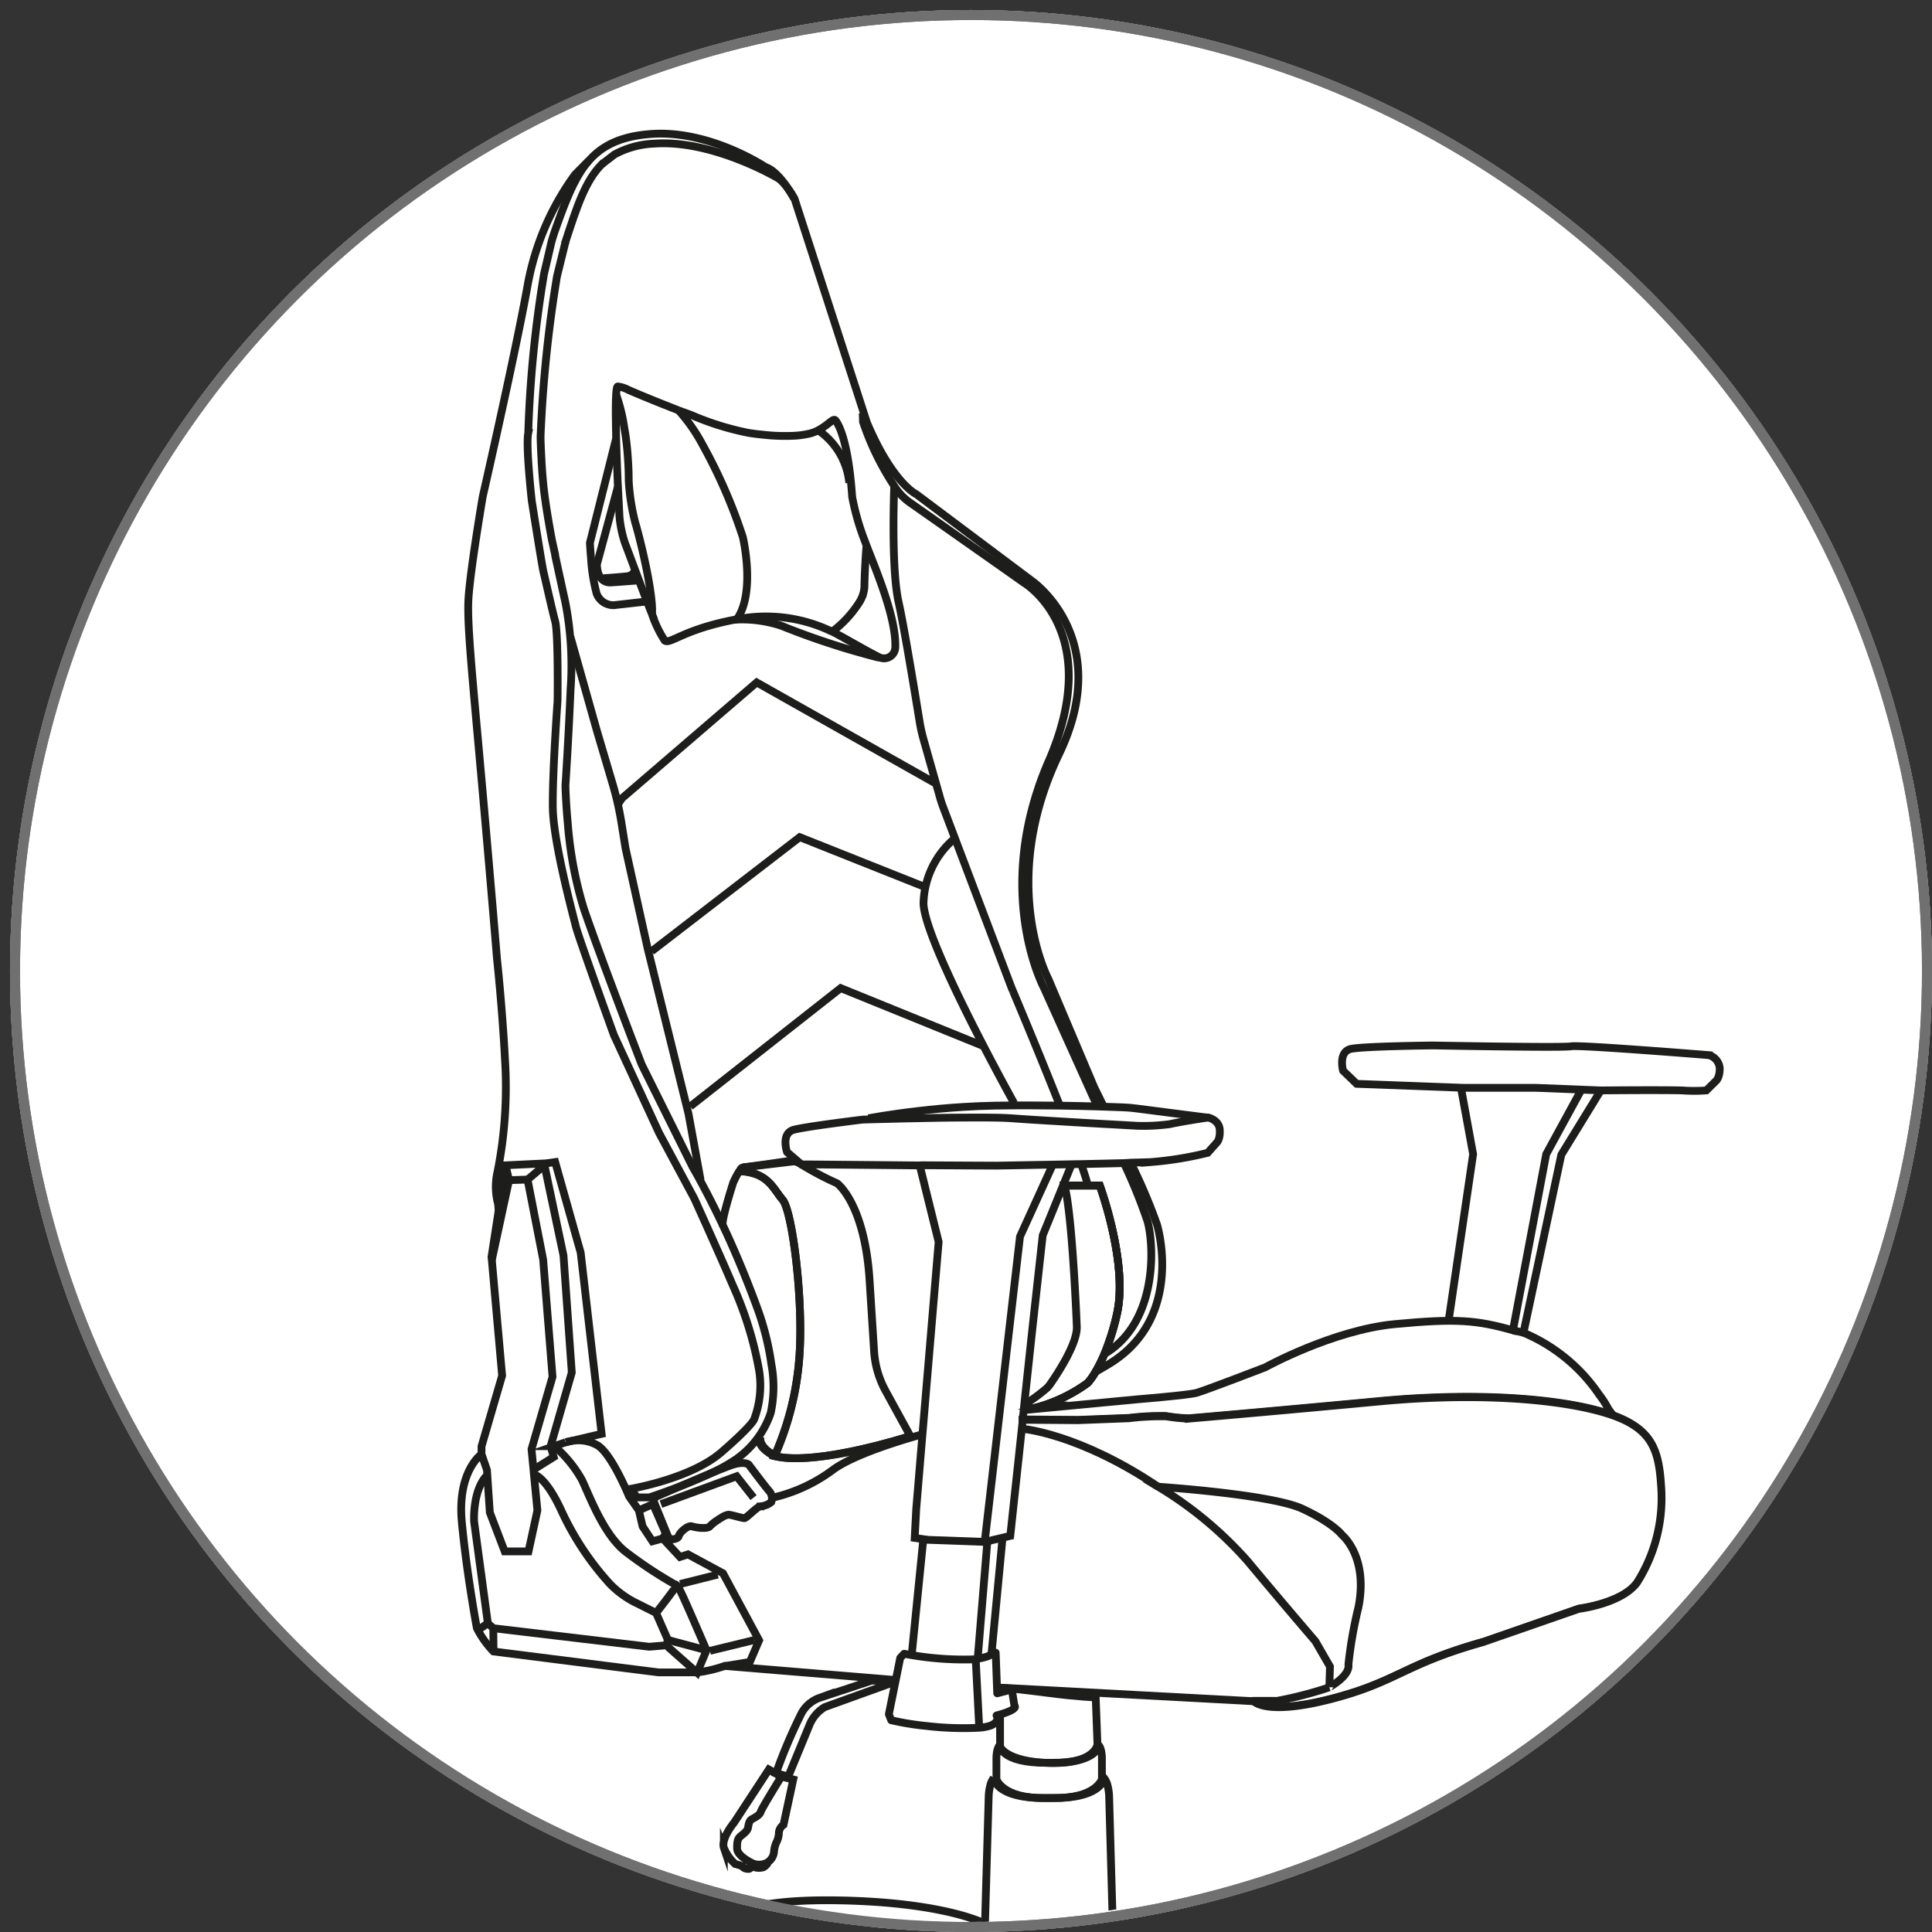 <svg xmlns="http://www.w3.org/2000/svg" xmlns:xlink="http://www.w3.org/1999/xlink" viewBox="0 0 193 193">
  <rect x="0" y="0" width="193" height="193" fill="#333333" stroke="none"/>
  <defs>
    <style>
      .cls-1, .cls-10, .cls-13, .cls-14, .cls-15, .cls-16, .cls-19, .cls-6, .cls-7, .cls-8, .cls-9 {
        fill: none;
      }

      .cls-1, .cls-2 {
        stroke: #707070;
      }

      .cls-12, .cls-17, .cls-2, .cls-4, .cls-5 {
        fill: #fff;
      }

      .cls-3 {
        clip-path: url(#clip-path);
      }

      .cls-10, .cls-12, .cls-13, .cls-14, .cls-15, .cls-16, .cls-17, .cls-5, .cls-6, .cls-7, .cls-8, .cls-9 {
        stroke: #1d1d1b;
      }

      .cls-10, .cls-12, .cls-13, .cls-15, .cls-16, .cls-5, .cls-7, .cls-8, .cls-9 {
        stroke-miterlimit: 10;
      }

      .cls-5, .cls-6, .cls-9 {
        stroke-width: 0.259px;
      }

      .cls-14, .cls-17, .cls-6 {
        stroke-linejoin: round;
      }

      .cls-14, .cls-17, .cls-7, .cls-8 {
        stroke-width: 0.777px;
      }

      .cls-8, .cls-9 {
        stroke-linecap: round;
      }

      .cls-10 {
        stroke-width: 0.153px;
      }

      .cls-11 {
        fill: #1d1d1b;
      }

      .cls-12 {
        stroke-width: 0.194px;
      }

      .cls-13 {
        stroke-width: 0.236px;
      }

      .cls-15 {
        stroke-width: 0.249px;
      }

      .cls-16 {
        stroke-width: 0.13px;
      }

      .cls-18 {
        stroke: none;
      }
    </style>
    <clipPath id="clip-path">
      <circle id="Ellipse_228" data-name="Ellipse 228" class="cls-1" cx="96" cy="96" r="96" transform="translate(71 400)"/>
    </clipPath>
  </defs>
  <g id="Group_440" data-name="Group 440" transform="translate(-4815 -1751)">
    <g id="Ellipse_285" data-name="Ellipse 285" class="cls-2" transform="translate(4816 1752)">
      <circle class="cls-18" cx="96" cy="96" r="96"/>
      <circle class="cls-19" cx="96" cy="96" r="95.5"/>
    </g>
    <g id="Group_396" data-name="Group 396" transform="translate(4484 241)">
      <g id="Mask_Group_40" data-name="Mask Group 40" class="cls-3" transform="translate(260 1110)">
        <g id="Mizano_Diagonal" data-name="Mizano Diagonal" transform="translate(113.127 412.897)">
          <g id="Camada_1" data-name="Camada 1" transform="translate(0.383 0.101)">
            <g id="Base" transform="translate(0 155.561)">
              <g id="base-2" data-name="base">
                <path id="Path_5522" data-name="Path 5522" class="cls-4" d="M100.539,168.288a5.438,5.438,0,0,1,4.513,2.334c1.723,2.5,0,5.743,0,5.743-.925,4.778-5.077,4.544-5.077,4.544-6.113-.062-5.241-7.362-5.241-7.362l-.062-5.09S96.944,170.082,100.539,168.288Z" transform="translate(17.517 -123.732)"/>
                <path id="Path_5523" data-name="Path 5523" class="cls-5" d="M75.4,152.771l-.117.6s-.8-.049-1.7,3.681l9.634,2.392s1.326-4.677-1.156-5.907l-1.027-.37-1.375.213v-.774Z" transform="translate(13.512 -126.71)"/>
                <path id="Path_5524" data-name="Path 5524" class="cls-4" d="M5.678,167.687a5.444,5.444,0,0,0-4.519,2.331c-1.723,2.5,0,5.746,0,5.746.925,4.775,5.077,4.544,5.077,4.544,6.113-.062,5.241-7.362,5.241-7.362l.062-5.093S9.272,169.472,5.678,167.687Z" transform="translate(-0.382 -123.846)"/>
                <path id="Path_5525" data-name="Path 5525" class="cls-5" d="M31.08,152.326l.117.595s.8-.049,1.7,3.681L23.268,159s-1.326-4.677,1.156-5.907l1.027-.373,1.375.216v-.789Z" transform="translate(3.894 -126.797)"/>
                <path id="Path_5526" data-name="Path 5526" class="cls-4" d="M51.219,180.862v1.045H49.33l-.641,1.4.12,8.767.7,1.581h1.9s.345-.351.308-1.933,0-1.979,0-1.979l3.107-.025v3.043s.1.894.308.894h1.9a5.588,5.588,0,0,0,.906-1.933c.133-.872-.022-8.2-.022-8.2l-.7-1.618H55.187l-.062-.644Z" transform="translate(8.787 -121.345)"/>
                <path id="Path_5527" data-name="Path 5527" class="cls-6" d="M10.543,168.024l-.1,4.744-.182.114a4.916,4.916,0,0,0-1.474-2.429A5.641,5.641,0,0,0,6.9,169.46V168.5" transform="translate(0.854 -123.782)"/>
                <circle id="Ellipse_263" data-name="Ellipse 263" class="cls-7" cx="5.077" cy="5.077" r="5.077" transform="translate(0.783 46.307)"/>
                <path id="Path_5528" data-name="Path 5528" class="cls-8" d="M1.16,175.871a9.865,9.865,0,0,1-.777-3.083,5.077,5.077,0,0,1,5.093-5.065" transform="translate(-0.383 -123.839)"/>
                <path id="Path_5529" data-name="Path 5529" class="cls-9" d="M.415,173.015c0-2.8,2.876-4.911,5.682-4.911" transform="translate(-0.378 -123.767)"/>
                <circle id="Ellipse_264" data-name="Ellipse 264" class="cls-7" cx="0.872" cy="0.872" r="0.872" transform="translate(5.084 50.527)"/>
                <path id="Path_5530" data-name="Path 5530" class="cls-7" d="M5.475,170.431a26.712,26.712,0,0,0,.136,2.926c.114.151.225.247.543,0a20.8,20.8,0,0,0,1.566-2.2" transform="translate(0.583 -123.325)"/>
                <path id="Path_5531" data-name="Path 5531" class="cls-7" d="M8.209,171.6a26.487,26.487,0,0,0-1.791,2.312c0,.176,0,.339.413.355a20.711,20.711,0,0,0,2.617-.66" transform="translate(0.762 -123.103)"/>
                <path id="Path_5532" data-name="Path 5532" class="cls-7" d="M9.474,174.04a25.064,25.064,0,0,0-2.926.12c-.151.12-.25.228,0,.546a21.442,21.442,0,0,0,2.189,1.575" transform="translate(0.758 -122.64)"/>
                <path id="Path_5533" data-name="Path 5533" class="cls-7" d="M8.428,176.755a26.85,26.85,0,0,0-2.392-1.686c-.176.006-.336.028-.333.432a21.175,21.175,0,0,0,.777,2.583" transform="translate(0.626 -122.445)"/>
                <path id="Path_5534" data-name="Path 5534" class="cls-7" d="M5.274,170.436a26.8,26.8,0,0,1,.031,2.926c-.1.151-.213.262-.546.031a20.806,20.806,0,0,1-1.686-2.106" transform="translate(0.127 -123.324)"/>
                <path id="Path_5535" data-name="Path 5535" class="cls-7" d="M2.724,171.747s1.905,2.032,1.921,2.195,0,.336-.395.376a21.084,21.084,0,0,1-2.651-.512" transform="translate(-0.153 -123.076)"/>
                <path id="Path_5536" data-name="Path 5536" class="cls-7" d="M1.625,174.558a26.6,26.6,0,0,1,2.926-.046c.151.1.265.21.034.543a21.126,21.126,0,0,1-2.1,1.7" transform="translate(-0.148 -122.558)"/>
                <path id="Path_5537" data-name="Path 5537" class="cls-7" d="M3.083,177.3a27.2,27.2,0,0,1,2-2.136c.173-.031.336-.04.416.355a20.894,20.894,0,0,1-.24,2.688" transform="translate(0.129 -122.429)"/>
                <path id="Path_5538" data-name="Path 5538" class="cls-7" d="M94.511,167.373v5.786l.173.126a4.93,4.93,0,0,1,1.634-2.324,5.644,5.644,0,0,1,1.945-.863l.065-.956" transform="translate(17.486 -123.906)"/>
                <circle id="Ellipse_265" data-name="Ellipse 265" class="cls-7" cx="5.188" cy="5.188" r="5.188" transform="translate(111.958 46.926)"/>
                <path id="Path_5539" data-name="Path 5539" class="cls-7" d="M103.856,176.477a8.2,8.2,0,0,0,.8-2.775c.191-2.8-1.452-5.219-4.251-5.407" transform="translate(18.605 -123.731)"/>
                <path id="Path_5540" data-name="Path 5540" class="cls-10" d="M104.82,173.833c.188-2.8-2.571-5-5.37-5.185" transform="translate(18.424 -123.664)"/>
                <path id="Path_5541" data-name="Path 5541" class="cls-10" d="M104.923,174.624c-.425-4.008-3.73-5.49-7.09-4.9" transform="translate(18.117 -123.484)"/>
                <circle id="Ellipse_266" data-name="Ellipse 266" class="cls-7" cx="0.872" cy="0.872" r="0.872" transform="translate(116.286 51.14)"/>
                <path id="Path_5542" data-name="Path 5542" class="cls-7" d="M99.374,170.949a27.328,27.328,0,0,1-.333,2.907c-.12.133-.244.234-.543-.037a21.274,21.274,0,0,1-1.412-2.3" transform="translate(17.975 -123.227)"/>
                <path id="Path_5543" data-name="Path 5543" class="cls-7" d="M96.7,171.954a25.956,25.956,0,0,1,1.631,2.429c-.012.179-.034.336-.435.324a21.069,21.069,0,0,1-2.553-.835" transform="translate(17.645 -123.036)"/>
                <path id="Path_5544" data-name="Path 5544" class="cls-7" d="M95.265,174.312s2.774.2,2.91.308.234.24-.034.543a20.78,20.78,0,0,1-2.294,1.421" transform="translate(17.629 -122.589)"/>
                <path id="Path_5545" data-name="Path 5545" class="cls-7" d="M96.087,177.062a26,26,0,0,1,2.5-1.52c.176.022.333.046.308.45a20.1,20.1,0,0,1-.953,2.525" transform="translate(17.785 -122.355)"/>
                <path id="Path_5546" data-name="Path 5546" class="cls-7" d="M99.6,171a26.806,26.806,0,0,0-.228,2.919c.1.145.194.274.539.068A20.95,20.95,0,0,0,101.734,172" transform="translate(18.405 -123.217)"/>
                <path id="Path_5547" data-name="Path 5547" class="cls-7" d="M102.175,172.459a26.747,26.747,0,0,0-2.065,2.072c-.025.176-.031.336.367.4a21.291,21.291,0,0,0,2.679-.33" transform="translate(18.547 -122.94)"/>
                <path id="Path_5548" data-name="Path 5548" class="cls-7" d="M103.065,175.353a26.66,26.66,0,0,0-2.916-.244c-.142.1-.277.191-.071.54a20.866,20.866,0,0,0,1.979,1.834" transform="translate(18.523 -122.44)"/>
                <path id="Path_5549" data-name="Path 5549" class="cls-7" d="M101.323,177.983a27.408,27.408,0,0,0-1.85-2.269c-.17-.043-.33-.065-.435.327a21.273,21.273,0,0,0,.055,2.7" transform="translate(18.339 -122.327)"/>
                <path id="Path_5550" data-name="Path 5550" class="cls-4" d="M24.932,156.008a.546.546,0,0,1-.145-.179c-.114-.194-.5-1.276-.731-1.951a1.282,1.282,0,0,1,1.048-.037c0,.983-.046,2.016-.071,2.112C25.006,155.992,24.978,156.029,24.932,156.008Z" transform="translate(4.111 -126.493)"/>
                <path id="Path_5551" data-name="Path 5551" class="cls-11" d="M26.132,157.214c.33.16.765.395,1,.527a.867.867,0,0,1,0,.089v.089c-.33-.182-.746-.4-1.045-.549a1.643,1.643,0,0,0-.382-.157s-.059.04-.062.071a.731.731,0,0,0,.055.213c.092.25.771,1.366,1.057,1.825l-.065.1c-.2-.333-.925-1.541-1.045-1.819a.925.925,0,0,1-.074-.385.2.2,0,0,1,.108-.185,1.273,1.273,0,0,1,.447.176Z" transform="translate(4.399 -125.868)"/>
                <path id="Path_5552" data-name="Path 5552" class="cls-11" d="M25.191,153.856a14.505,14.505,0,0,1-.1,2.244c-.049.065-.083.1-.148.071a.555.555,0,0,1-.176-.213c-.145-.247-.617-1.634-.774-2.053a.612.612,0,0,1,.077-.043c.234.675.617,1.757.731,1.951a.546.546,0,0,0,.145.179c.046.022.074,0,.1-.055.025-.1.055-1.128.071-2.112Z" transform="translate(4.098 -126.478)"/>
                <path id="Path_5553" data-name="Path 5553" class="cls-11" d="M23.121,155.262l.018-.17.022.022a1.618,1.618,0,0,1-.025.163Z" transform="translate(3.933 -126.237)"/>
                <path id="Path_5554" data-name="Path 5554" class="cls-11" d="M23.406,157.6h0c.019.055.037.108.059.163l-.037.018Z" transform="translate(3.987 -125.762)"/>
                <g id="Group_393" data-name="Group 393" transform="translate(26.5 26.008)">
                  <path id="Path_5555" data-name="Path 5555" class="cls-11" d="M23.1,156.092v-.077a.7.7,0,0,1,0,.08Z" transform="translate(-22.57 -152.071)"/>
                  <path id="Path_5556" data-name="Path 5556" class="cls-11" d="M24.945,157.347c.077.037.16.126.188.462a17.373,17.373,0,0,1-.191,1.9l-.074-.056a17.263,17.263,0,0,0,.191-1.828c0-.207-.052-.268-.111-.308a.179.179,0,0,0-.052-.018,7.938,7.938,0,0,0-1.011,1c-.028-.043-.049-.083-.074-.129a7.4,7.4,0,0,1,1.082-1.051Z" transform="translate(-22.436 -151.824)"/>
                  <path id="Path_5557" data-name="Path 5557" class="cls-4" d="M25.694,157.186a1.642,1.642,0,0,1,.382.157c.308.145.715.367,1.045.549a3.268,3.268,0,0,1-.376,1.4c-.287-.459-.965-1.575-1.057-1.825a.731.731,0,0,1-.055-.213C25.635,157.226,25.678,157.2,25.694,157.186Z" transform="translate(-22.09 -151.848)"/>
                  <path id="Path_5558" data-name="Path 5558" class="cls-4" d="M25.35,156.3a.231.231,0,0,1-.092-.142c-.025-.133,0-1.175.034-2.158a3.539,3.539,0,0,1,1.027,1.1,7.579,7.579,0,0,1-.82,1.168A.16.16,0,0,1,25.35,156.3Z" transform="translate(-22.163 -152.453)"/>
                  <path id="Path_5559" data-name="Path 5559" class="cls-11" d="M24.727,157.043a.509.509,0,0,1-.092.308,4.966,4.966,0,0,1-1.008.654c-.022-.052-.04-.108-.062-.16a5.3,5.3,0,0,0,1.023-.654.308.308,0,0,0,.065-.154.432.432,0,0,0-.059-.136,8.786,8.786,0,0,0-1.168-.617l-.219-.108v-.185l.277.136a6.272,6.272,0,0,1,1.156.644.573.573,0,0,1,.086.271Z" transform="translate(-22.55 -152.075)"/>
                  <path id="Path_5560" data-name="Path 5560" class="cls-11" d="M24.727,156.368a.592.592,0,0,1-.031.225c-.037.071-.108.083-.225.037h0a12.352,12.352,0,0,1-1.233-1.054.371.371,0,0,1,.025-.163,13.284,13.284,0,0,0,1.215,1.039h0c.114.049.154.025.17,0a.2.2,0,0,0,0-.083c-.049-.194-.555-1.412-.888-2.186.022-.028.046-.052.068-.077A12.782,12.782,0,0,1,24.727,156.368Z" transform="translate(-22.545 -152.433)"/>
                  <path id="Path_5561" data-name="Path 5561" class="cls-4" d="M25.181,156.2a.842.842,0,0,1,.336.5,1.076,1.076,0,0,1,.046.336c-.015.308-.207.487-.422.379h-.025a.854.854,0,0,1-.345-.49,1.1,1.1,0,0,1-.046-.339c.015-.308.21-.487.429-.379Z" transform="translate(-22.262 -152.041)"/>
                  <path id="Path_5562" data-name="Path 5562" class="cls-11" d="M25.593,156.627a1.418,1.418,0,0,1,.065.478c-.018.422-.237.644-.506.515H25.13a.993.993,0,0,1-.4-.576,1.5,1.5,0,0,1-.062-.478c.022-.425.247-.638.515-.509h0a1,1,0,0,1,.407.57Zm0,.435a1.076,1.076,0,0,0-.046-.336.841.841,0,0,0-.345-.5h-.018c-.219-.108-.413.062-.429.379a1.1,1.1,0,0,0,.046.339.854.854,0,0,0,.345.49h.025c.216.108.407-.065.422-.379" transform="translate(-22.273 -152.07)"/>
                  <path id="Path_5563" data-name="Path 5563" class="cls-11" d="M25.4,157.612c.089.046.866,1.437,1.165,1.973l-.077.074c-.416-.749-1.023-1.819-1.094-1.868s-.139-.049-.148.176.154,1.27.277,2.019l-.086,0c-.092-.558-.287-1.782-.274-2.05C25.185,157.517,25.318,157.575,25.4,157.612Z" transform="translate(-22.18 -151.772)"/>
                  <path id="Path_5564" data-name="Path 5564" class="cls-4" d="M25.23,157.938c0-.225.046-.225.148-.176a17.656,17.656,0,0,1,1.094,1.868,1.215,1.215,0,0,1-.965.324C25.385,159.208,25.221,158.136,25.23,157.938Z" transform="translate(-22.166 -151.744)"/>
                  <path id="Path_5565" data-name="Path 5565" class="cls-11" d="M26.976,157.072v.182h0a.714.714,0,0,0-.015-.182Z" transform="translate(-21.838 -151.87)"/>
                  <path id="Path_5566" data-name="Path 5566" class="cls-11" d="M27.979,156.286a8.253,8.253,0,0,1,.355,2.725c-.108,2.389-1.4,3.672-2.91,2.935l-.123-.065a5.658,5.658,0,0,1-2.284-3.317,8.243,8.243,0,0,1-.355-2.722c.108-2.392,1.4-3.672,2.913-2.935l.12.062A5.688,5.688,0,0,1,27.979,156.286Zm-.022,2.5a6.094,6.094,0,0,0-.271-2.022,4.95,4.95,0,0,0-2.025-2.9l-.117-.062c-1.307-.638-2.42.345-2.506,2.254a6.086,6.086,0,0,0,.271,2.022,4.973,4.973,0,0,0,2.025,2.9l.114.059c1.307.638,2.423-.339,2.509-2.25" transform="translate(-22.655 -152.7)"/>
                  <path id="Path_5567" data-name="Path 5567" class="cls-11" d="M25.23,153.965l.074.046c-.037.977-.059,2.019-.034,2.158a.231.231,0,0,0,.092.142.16.16,0,0,0,.148-.028,7.573,7.573,0,0,0,.82-1.168l.071.117a8.254,8.254,0,0,1-.866,1.233.191.191,0,0,1-.179.028.382.382,0,0,1-.142-.219,16.1,16.1,0,0,1,.015-2.309Z" transform="translate(-22.176 -152.46)"/>
                  <path id="Path_5568" data-name="Path 5568" class="cls-4" d="M26.131,157.641a1.274,1.274,0,0,1,.453.176c.33.16.765.395,1,.527v-.493a6.423,6.423,0,0,1-1.258-.219H26.31a.456.456,0,0,1-.216-.259.746.746,0,0,1-.018-.25c0-.049,0-.179.993-1.316a5.383,5.383,0,0,0-.281-.549,8.251,8.251,0,0,1-.866,1.233.191.191,0,0,1-.179.028.382.382,0,0,1-.142-.219,16.1,16.1,0,0,1,0-2.3l-.065-.04-.1-.052-.1-.043a14.5,14.5,0,0,1-.1,2.244c-.049.065-.083.1-.148.071a.555.555,0,0,1-.176-.213c-.145-.247-.617-1.634-.774-2.053a1.4,1.4,0,0,0-.308.244,12.539,12.539,0,0,1,.894,2.272.592.592,0,0,1-.031.225c-.037.071-.108.083-.225.037h0a12.358,12.358,0,0,1-1.233-1.054c-.015.12-.028.247-.034.376s0,.253,0,.382l.277.136a6.27,6.27,0,0,1,1.156.644.573.573,0,0,1,.1.308.509.509,0,0,1-.092.308,4.968,4.968,0,0,1-1.008.654,5.43,5.43,0,0,0,.308.617,7.4,7.4,0,0,1,1.082-1.051l.052.022c.077.037.16.126.188.462a17.375,17.375,0,0,1-.191,1.9c.062.04.123.08.188.117l.1.052a1.724,1.724,0,0,0,.45.126c-.092-.558-.287-1.782-.274-2.05,0-.419.148-.351.228-.308s.866,1.437,1.165,1.973a1.76,1.76,0,0,0,.207-.262c-.2-.333-.925-1.541-1.045-1.819a.925.925,0,0,1-.074-.385A.2.2,0,0,1,26.131,157.641Zm-.194-.126c-.018.422-.237.644-.506.515H25.41a.993.993,0,0,1-.4-.576,1.5,1.5,0,0,1-.062-.478c.022-.425.247-.638.515-.509h0a1,1,0,0,1,.395.576,1.418,1.418,0,0,1,.065.478" transform="translate(-22.552 -152.479)"/>
                  <path id="Path_5569" data-name="Path 5569" class="cls-4" d="M23.426,156.25l-.219-.108a5.885,5.885,0,0,0,.247,1.344c.034.114.071.225.111.336a5.3,5.3,0,0,0,1.023-.654.308.308,0,0,0,.065-.154.432.432,0,0,0-.059-.136,8.79,8.79,0,0,0-1.168-.629Z" transform="translate(-22.55 -152.046)"/>
                  <path id="Path_5570" data-name="Path 5570" class="cls-4" d="M24.472,156.438h0a13.28,13.28,0,0,1-1.224-1.045,2.627,2.627,0,0,1,.515-1.233c.333.774.839,1.991.888,2.186a.2.2,0,0,1,0,.083C24.626,156.462,24.586,156.487,24.472,156.438Z" transform="translate(-22.543 -152.423)"/>
                  <path id="Path_5571" data-name="Path 5571" class="cls-4" d="M25.063,157.795a17.263,17.263,0,0,1-.191,1.828,3.8,3.8,0,0,1-1-1.159,7.938,7.938,0,0,1,1.011-1,.18.18,0,0,1,.052.019C24.995,157.539,25.032,157.588,25.063,157.795Z" transform="translate(-22.424 -151.795)"/>
                  <path id="Path_5572" data-name="Path 5572" class="cls-4" d="M25.672,156.844a11.681,11.681,0,0,1,.98-1.233,5.772,5.772,0,0,1,.213.589,6.3,6.3,0,0,1,.231,1.147,6.432,6.432,0,0,1-1.233-.213h-.022a.352.352,0,0,1-.166-.176A.284.284,0,0,1,25.672,156.844Z" transform="translate(-22.083 -152.147)"/>
                  <path id="Path_5573" data-name="Path 5573" class="cls-11" d="M25.877,157.146a6.433,6.433,0,0,0,1.233.213c0,.062,0,.123,0,.182a6.425,6.425,0,0,1-1.258-.219H25.83a.456.456,0,0,1-.216-.259.746.746,0,0,1-.019-.25c0-.049,0-.179.993-1.319.022.049.043.1.062.142a11.683,11.683,0,0,0-.98,1.233.283.283,0,0,0,0,.092.351.351,0,0,0,.166.176Z" transform="translate(-22.098 -152.169)"/>
                </g>
                <path id="Path_5574" data-name="Path 5574" class="cls-4" d="M27.626,156.616a6.094,6.094,0,0,1,.271,2.022c-.086,1.911-1.2,2.889-2.509,2.25l-.114-.059a4.973,4.973,0,0,1-2.025-2.9,6.086,6.086,0,0,1-.271-2.022c.086-1.908,1.2-2.892,2.506-2.253l.117.062A4.937,4.937,0,0,1,27.626,156.616Zm.117,1.961a5.522,5.522,0,0,0,0-.638v-.182a7.812,7.812,0,0,0-.268-1.307,4.627,4.627,0,0,0-1.871-2.7l-.1-.052c-1.1-.536-2.056.207-2.306,1.726l-.022-.022-.018.17.015.015c-.018.133-.031.271-.037.413s0,.333,0,.5v.077a6.927,6.927,0,0,0,.281,1.541c.025.086.052.17.083.253l.022.182.037-.018a4.349,4.349,0,0,0,1.726,2.287l.1.052c1.233.617,2.278-.407,2.361-2.3" transform="translate(3.905 -126.547)"/>
                <g id="Group_394" data-name="Group 394" transform="translate(91.654 26.448)">
                  <path id="Path_5575" data-name="Path 5575" class="cls-11" d="M82.08,155.81h0l.015.179h0A1.1,1.1,0,0,1,82.08,155.81Z" transform="translate(-76.528 -152.549)"/>
                  <path id="Path_5576" data-name="Path 5576" class="cls-11" d="M81.782,157.606c.018-.052.04-.108.059-.163h0v.182Z" transform="translate(-76.584 -152.239)"/>
                  <path id="Path_5577" data-name="Path 5577" class="cls-11" d="M79.831,154.021l.071-.034c.071.943.163,1.927.2,2.025.031.031.062.062.111.037a.487.487,0,0,0,.163-.191c.129-.219.555-1.464.715-1.945l.086.031c-.136.407-.617,1.81-.761,2.062a.536.536,0,0,1-.188.219c-.065.031-.111,0-.16-.052A13.194,13.194,0,0,1,79.831,154.021Z" transform="translate(-76.955 -152.909)"/>
                  <path id="Path_5578" data-name="Path 5578" class="cls-11" d="M79.859,157.645c.086-.043.2-.059.234.308a18.535,18.535,0,0,1-.191,2l-.08.015c.1-.734.219-1.782.2-1.97s-.055-.21-.151-.163l-.031.015c-.071.043-.7,1.138-1.134,1.908l-.089-.065c.25-.447,1.107-1.967,1.205-2.019Z" transform="translate(-77.185 -152.205)"/>
                  <path id="Path_5579" data-name="Path 5579" class="cls-11" d="M79.776,154.139a13.3,13.3,0,0,1,.148,2.217c-.043.114-.077.188-.151.222a.231.231,0,0,1-.194,0,7.841,7.841,0,0,1-1.048-1.1l.074-.117a7.035,7.035,0,0,0,.986,1.033.194.194,0,0,0,.166,0c.059-.025.083-.1.111-.166.015-.12-.068-1.113-.163-2.047Z" transform="translate(-77.202 -152.867)"/>
                  <path id="Path_5580" data-name="Path 5580" class="cls-11" d="M79.258,157.226c.136-.065.228-.1.25-.089a.194.194,0,0,1,.133.176.8.8,0,0,1-.065.382c-.1.287-.863,1.514-1.076,1.85-.025-.028-.052-.059-.077-.092.351-.558,1.011-1.634,1.1-1.877a.543.543,0,0,0,.049-.2s0-.031-.074-.059a.666.666,0,0,0-.185.071c-.308.148-.925.493-1.393.758v-.176C78.188,157.8,78.882,157.405,79.258,157.226Z" transform="translate(-77.318 -152.298)"/>
                  <path id="Path_5581" data-name="Path 5581" class="cls-11" d="M79.548,156.888a.73.73,0,0,1,0,.231.453.453,0,0,1-.231.287l-.037.022a9.135,9.135,0,0,1-1.4.33v-.185a9.016,9.016,0,0,0,1.375-.308l.034-.018a.392.392,0,0,0,.185-.2.209.209,0,0,0,0-.074,12.07,12.07,0,0,0-1.184-1.1l.062-.139C79.548,156.715,79.548,156.835,79.548,156.888Z" transform="translate(-77.325 -152.564)"/>
                  <path id="Path_5582" data-name="Path 5582" class="cls-11" d="M82.871,155.851c0,.123.022.25.025.376v.185a5.741,5.741,0,0,1-.16,1.276q-.059.244-.139.481c-.018.055-.04.111-.059.163a4.569,4.569,0,0,1-1.819,2.383l-.191.1c-1.319.617-2.512-.24-2.713-2.028a4.929,4.929,0,0,1-.028-.617c0-.059,0-.12,0-.182a5.787,5.787,0,0,1,.154-1.042,4.856,4.856,0,0,1,2.016-3.03l.188-.1c1.175-.558,2.254.071,2.614,1.48a1.3,1.3,0,0,1,.037.157,3.838,3.838,0,0,1,.074.4Zm-.089.435a3.493,3.493,0,0,0-.022-.364c-.015-.126-.034-.247-.059-.364a.59.59,0,0,0-.04-.157A2.232,2.232,0,0,0,82,154.269l-.08-.065a1.409,1.409,0,0,0-.355-.2l-.086-.031a1.686,1.686,0,0,0-1.193.074l-.071.034-.04.019c-.062.028-.123.062-.185.1l-.077.046-.071.046a3.965,3.965,0,0,0-1.1,1.165l-.074.117a5.241,5.241,0,0,0-.29.555l-.062.139a5.835,5.835,0,0,0-.271.832,5.241,5.241,0,0,0-.136.882v.185c0,.16,0,.308.015.475v.176a2.707,2.707,0,0,0,.506,1.31c.025.034.052.065.077.092a1.463,1.463,0,0,0,.25.231l.089.065a1.542,1.542,0,0,0,1.116.21l.08-.015a2.231,2.231,0,0,0,.441-.157l.194-.1c.071-.04.142-.086.21-.133l.071-.052a4.2,4.2,0,0,0,1.051-1.205l.074-.13a5.292,5.292,0,0,0,.308-.638l.062-.163a5.177,5.177,0,0,0,.173-.576,5.081,5.081,0,0,0,.142-1.076q0-.092,0-.185" transform="translate(-77.343 -152.966)"/>
                  <path id="Path_5583" data-name="Path 5583" class="cls-11" d="M80.578,157.054a.506.506,0,0,1,.089-.308,12.15,12.15,0,0,1,1.578-.894v.185a13.133,13.133,0,0,0-1.541.857.37.37,0,0,0-.059.133.237.237,0,0,0,.077.133,5.858,5.858,0,0,0,1.2.53l-.062.163a5.46,5.46,0,0,1-1.171-.527A.416.416,0,0,1,80.578,157.054Z" transform="translate(-76.813 -152.541)"/>
                  <path id="Path_5584" data-name="Path 5584" class="cls-4" d="M80.578,156.372c.049-.2.558-1.434.885-2.207a2.232,2.232,0,0,1,.657,1.131,13.986,13.986,0,0,1-1.323,1.131h0c-.142.062-.185.034-.2,0A.308.308,0,0,1,80.578,156.372Z" transform="translate(-76.813 -152.862)"/>
                  <path id="Path_5585" data-name="Path 5585" class="cls-11" d="M80.511,156.571a1.233,1.233,0,0,1-.028.419,1.045,1.045,0,0,1-.425.644l-.04.018c-.284.136-.533-.055-.576-.453a1.159,1.159,0,0,1,.031-.422,1.033,1.033,0,0,1,.422-.641l.034-.018C80.215,155.982,80.468,156.17,80.511,156.571Zm-.092.327a.789.789,0,0,0,.022-.277c-.034-.308-.253-.441-.493-.327l-.037.018a.907.907,0,0,0-.376.558.808.808,0,0,0-.022.281c.034.308.253.441.487.327l.043-.022a.9.9,0,0,0,.376-.558" transform="translate(-77.03 -152.499)"/>
                  <path id="Path_5586" data-name="Path 5586" class="cls-4" d="M79.935,156.264c.24-.114.459.028.493.327a.789.789,0,0,1-.022.277.9.9,0,0,1-.376.558l-.043.022c-.234.114-.453-.031-.487-.327a.808.808,0,0,1,.022-.281.906.906,0,0,1,.376-.558Z" transform="translate(-77.018 -152.471)"/>
                  <path id="Path_5587" data-name="Path 5587" class="cls-11" d="M83.379,155.683a6.221,6.221,0,0,1-.154,2.158,5.706,5.706,0,0,1-2.368,3.561c-.077.04-.151.083-.225.117-1.541.737-2.953-.284-3.188-2.377a6.378,6.378,0,0,1,.154-2.158,5.718,5.718,0,0,1,2.371-3.561l.219-.114C81.739,152.572,83.148,153.583,83.379,155.683Zm-.259,2a5.626,5.626,0,0,0,.139-1.917c-.216-1.939-1.541-2.867-3.033-2.158-.077.037-.151.077-.225.12a5.49,5.49,0,0,0-2.294,3.419,5.711,5.711,0,0,0-.142,1.917c.219,1.942,1.557,2.864,3.04,2.158.074-.037.148-.074.222-.117a5.522,5.522,0,0,0,2.294-3.422" transform="translate(-77.414 -153.07)"/>
                  <path id="Path_5588" data-name="Path 5588" class="cls-12" d="M83.239,155.715c-.216-1.939-1.541-2.867-3.033-2.158-.077.037-.151.077-.225.12a5.49,5.49,0,0,0-2.294,3.419,5.712,5.712,0,0,0-.142,1.917c.219,1.942,1.557,2.864,3.04,2.158.074-.037.148-.074.222-.117a5.521,5.521,0,0,0,2.294-3.422,5.626,5.626,0,0,0,.139-1.917Zm-.29.752a5.741,5.741,0,0,1-.16,1.276q-.059.244-.139.481v.182l-.049-.018a4.569,4.569,0,0,1-1.819,2.383l-.191.1c-1.319.617-2.512-.24-2.713-2.028-.022-.2-.031-.4-.037-.617v-.182h.022A5.787,5.787,0,0,1,78.017,157a4.856,4.856,0,0,1,2.016-3.03l.188-.1c1.175-.558,2.254.071,2.614,1.48l.034-.031.025.17-.022.018a3.844,3.844,0,0,1,.065.392c0,.123.022.25.025.376l.015.179h0" transform="translate(-77.394 -153.022)"/>
                  <path id="Path_5589" data-name="Path 5589" class="cls-11" d="M82.008,155.007l.025.17-.022.018a1.3,1.3,0,0,0-.037-.157Z" transform="translate(-76.548 -152.702)"/>
                  <path id="Path_5590" data-name="Path 5590" class="cls-11" d="M80.818,156.438a13.982,13.982,0,0,0,1.323-1.131.736.736,0,0,0,.04.157,13.534,13.534,0,0,1-1.35,1.153h0c-.139.059-.213.052-.259-.025a.533.533,0,0,1-.043-.21,12.864,12.864,0,0,1,.879-2.275l.08.065c-.327.774-.835,2.007-.885,2.207a.309.309,0,0,0,0,.068c.015.025.059.052.2,0Z" transform="translate(-76.822 -152.873)"/>
                  <path id="Path_5591" data-name="Path 5591" class="cls-11" d="M80.318,157.34l.055-.022a7.256,7.256,0,0,1,1.279.9l-.074.129a7.664,7.664,0,0,0-1.2-.854.145.145,0,0,0-.046.018c-.08.037-.12.1-.126.308a14.738,14.738,0,0,0,.308,1.736l-.071.052a13.946,13.946,0,0,1-.308-1.807C80.146,157.472,80.235,157.38,80.318,157.34Z" transform="translate(-76.896 -152.263)"/>
                  <path id="Path_5592" data-name="Path 5592" class="cls-4" d="M80.338,157.487a.145.145,0,0,1,.046-.019,7.662,7.662,0,0,1,1.2.854,4.2,4.2,0,0,1-1.051,1.205,14.736,14.736,0,0,1-.308-1.736C80.2,157.588,80.242,157.539,80.338,157.487Z" transform="translate(-76.882 -152.235)"/>
                  <path id="Path_5593" data-name="Path 5593" class="cls-4" d="M79.746,156.389a.194.194,0,0,1-.166,0,7.034,7.034,0,0,1-.986-1.033,3.964,3.964,0,0,1,1.1-1.165c.1.925.179,1.927.163,2.047C79.829,156.293,79.8,156.364,79.746,156.389Z" transform="translate(-77.19 -152.857)"/>
                  <path id="Path_5594" data-name="Path 5594" class="cls-4" d="M79.569,157.343a.543.543,0,0,1-.049.2c-.086.244-.746,1.319-1.1,1.877a2.707,2.707,0,0,1-.506-1.31c.459-.265,1.082-.617,1.393-.758a.667.667,0,0,1,.185-.071C79.541,157.312,79.566,157.33,79.569,157.343Z" transform="translate(-77.318 -152.269)"/>
                  <path id="Path_5595" data-name="Path 5595" class="cls-4" d="M79.3,157.213l-.034.018a9.017,9.017,0,0,1-1.375.308,5.243,5.243,0,0,1,.136-.882,5.838,5.838,0,0,1,.271-.832,12.07,12.07,0,0,1,1.184,1.1.21.21,0,0,1,0,.074.392.392,0,0,1-.182.213Z" transform="translate(-77.323 -152.546)"/>
                  <path id="Path_5596" data-name="Path 5596" class="cls-11" d="M77.782,157.482V157.3H77.8v.182Z" transform="translate(-77.344 -152.267)"/>
                </g>
                <path id="Path_5597" data-name="Path 5597" class="cls-4" d="M56.987,130.841l-.025,5.786s-.487.416-.339,3.1c0,0-.721.015-.78,2.069s-.429,12.639-.429,12.639-8.919-3.816-22.7-1.723c0,0-3.413.583-3.678,2.158s.083,2,.083,2l1.19.219,4.109-.059.034-.589a50.262,50.262,0,0,1,5.6.7,28.524,28.524,0,0,1,4.865,1.4l.04.194s-6.64,1.449-7.541,1.655-11.961,2.978-14.566,3.795S11.587,168.1,11.587,168.1l-6.036,2.63s-1.48,1.11-.863,3.767a1.993,1.993,0,0,0,.213.182c.617.465,2.556,1.566,5.876.166l.629-1.156s18.309-5.922,30.8-7.312,11.81-1.452,11.81-1.452,2.158-.379,2.482,2.2,1.4,20.923,1.4,20.923a3.407,3.407,0,0,0,3.786,2.815c3.413-.114,4.239-1.572,4.239-1.572s.376-.308.462-2.127l.993-21.117a3.507,3.507,0,0,1,2.775-.484c1.881.293,9.144,1.144,9.144,1.144s9.045,1.193,14.579,2.59,18.145,4.932,18.145,4.932l.666,1.208s2.244,1.319,3.844.65a12.268,12.268,0,0,1,2.2-.771s.925-3.243-1.378-4.279a145.343,145.343,0,0,0-28.7-9.446l-10.435-2.327s2.895-1.936,9.3-2.408,5.312-.256,5.312-.256v.789l1.375-.216s.74-2.374-.854-3.181-4.707-2.007-13.145-1.492-11.952,2.072-11.952,2.072l-.361-12.68a2.094,2.094,0,0,0-.718-2s.234-2.639-.339-3.286l-.284-4.778Z" transform="translate(0.405 -130.841)"/>
                <path id="Path_5598" data-name="Path 5598" class="cls-7" d="M58.124,153.451l-.043-2.318s3.653-1.964,14.261-2.158,11.582,2.25,11.582,2.25.484.392.123,2.506a6.653,6.653,0,0,1-1.27.213c-.151-.059-.062-.786-.062-.786s-9.248-.12-14.776,2.386" transform="translate(10.57 -127.401)"/>
                <path id="Path_5599" data-name="Path 5599" class="cls-7" d="M51.513,153.26v-2.232s-3.989-2.118-14.6-2.3-11.573,2.235-11.573,2.235-.484.395-.12,2.509a6.655,6.655,0,0,0,1.27.213c.151-.059.059-.786.059-.786s9.248-.12,14.779,2.386" transform="translate(4.307 -127.447)"/>
                <path id="Path_5600" data-name="Path 5600" class="cls-7" d="M68.036,153.121s17.15,3.144,29.66,6.68a126.072,126.072,0,0,1,20.128,7.343s1.6.848.906,4.051c0,0-3.114,1.874-6.042.12l-.666-1.208s-12.874-3.823-21.271-5.635a141.135,141.135,0,0,0-14.911-2.263q-2.861-.287-5.7-.758h-.018a4.2,4.2,0,0,0-2.278.259l-.484.228v.4l-1.02,21.469a2.864,2.864,0,0,1-2.232,2.66,12.71,12.71,0,0,1-1.961.265c-3.989.274-4.248-2.553-4.248-2.553s-.361-6.045-.783-14.085-1-8.663-1-8.663l-.043-.083-.484-.228a4.211,4.211,0,0,0-2.281-.256h0q-2.842.472-5.7.758a140.96,140.96,0,0,0-14.918,2.263c-8.382,1.813-21.256,5.635-21.256,5.635l-.666,1.205c-2.932,1.757-6.042-.117-6.042-.117-.7-3.2.906-4.051.906-4.051a125.578,125.578,0,0,1,20.124-7.343c12.51-3.533,29.66-6.68,29.66-6.68l.019.234" transform="translate(0.409 -126.723)"/>
                <path id="Path_5601" data-name="Path 5601" class="cls-7" d="M54.263,157.233c4.035.1,5.907-1.788,5.907-1.788l.018-.237-.422-14.868a4.933,4.933,0,0,0-.16-1.144,1.849,1.849,0,0,0-.348-.74s-.139,1.995-4.988,1.995H53.224c-4.849,0-4.985-1.995-4.985-1.995a1.85,1.85,0,0,0-.348.74,4.781,4.781,0,0,0-.16,1.144L47.3,155.208l.019.237s1.871,1.89,5.9,1.788Z" transform="translate(8.524 -129.396)"/>
                <path id="Path_5602" data-name="Path 5602" class="cls-7" d="M53.162,140.975c-4.26.068-4.849-1.881-4.849-1.881v-1.927s-.046-1.11.339-1.474c0,0-.043,1.791,4.76,1.77h.342c4.8.022,4.76-1.77,4.76-1.77.382.364.339,1.474.339,1.474v1.927s-.589,1.948-4.852,1.881Z" transform="translate(8.715 -129.92)"/>
                <path id="Path_5603" data-name="Path 5603" class="cls-7" d="M48.619,136.763v-5.922s1.982.191,4.865.567,4.689.441,4.689.441l.176,4.7s-.24,1.964-4.714,1.85S48.619,136.763,48.619,136.763Z" transform="translate(8.774 -130.841)"/>
                <path id="Path_5604" data-name="Path 5604" class="cls-7" d="M50.816,180.965v.925a.706.706,0,0,1,.376.617h3.354s.062-.546.244-.573v-.743" transform="translate(9.191 -121.326)"/>
                <path id="Path_5605" data-name="Path 5605" class="cls-7" d="M51.117,181.74h-1.89l.182,11.755h1.9s.364-.244.308-1.27l-.12-9.88" transform="translate(8.889 -121.178)"/>
                <path id="Path_5606" data-name="Path 5606" class="cls-7" d="M49.388,181.74l-.308.552c-.617,1.156-.33.576-.379,5.04v.1c.049,4.467-.108,4.353.5,5.509l.308.552" transform="translate(8.785 -121.178)"/>
                <path id="Path_5607" data-name="Path 5607" class="cls-7" d="M54.357,181.74h1.89l-.188,11.755h-1.9s-.364-.244-.308-1.27l.12-9.88" transform="translate(9.765 -121.178)"/>
                <path id="Path_5608" data-name="Path 5608" class="cls-7" d="M55.906,181.812l.308.552c.617,1.156.33.58.379,5.043v.1c-.049,4.464.108,4.353-.5,5.509l-.308.549" transform="translate(10.134 -121.165)"/>
                <line id="Line_697" data-name="Line 697" class="cls-7" x2="3.151" transform="translate(60.509 68.238)"/>
                <path id="Path_5609" data-name="Path 5609" class="cls-9" d="M.679,173.914a4.94,4.94,0,0,1,5.185-4.8,5.052,5.052,0,0,1,2.22.308" transform="translate(-0.327 -123.578)"/>
                <circle id="Ellipse_267" data-name="Ellipse 267" class="cls-7" cx="4.313" cy="4.313" r="4.313" transform="translate(112.846 47.691)"/>
                <circle id="Ellipse_268" data-name="Ellipse 268" class="cls-7" cx="4.313" cy="4.313" r="4.313" transform="translate(1.548 47.071)"/>
                <line id="Line_698" data-name="Line 698" class="cls-13" y1="0.052" x2="1.689" transform="translate(30.8 26.185)"/>
                <path id="Path_5610" data-name="Path 5610" class="cls-14" d="M32.062,156.431s-.82-3.009-1.384-3.329l-.136,3.41-2.519.657-.068-.657a5.857,5.857,0,0,0-.876-2.2V153.08a2.158,2.158,0,0,0,2.025.771c1.3-.213,1.437-.771,1.437-.771l-.348-.509v.37H27.8v-.632" transform="translate(4.685 -126.766)"/>
                <line id="Line_699" data-name="Line 699" class="cls-15" x1="1.776" y1="0.052" transform="translate(91.457 26.546)"/>
                <path id="Path_5611" data-name="Path 5611" class="cls-14" d="M73.582,156.662s.761-2.913,1.356-3.249l.142,3.57,2.639.687.071-.687a6.166,6.166,0,0,1,.925-2.3V153.4a2.278,2.278,0,0,1-2.127.808c-1.363-.222-1.5-.808-1.5-.808l.364-.53v.388h2.506v-.65" transform="translate(13.513 -126.71)"/>
              </g>
            </g>
            <g id="Mizano" transform="translate(3.558)">
              <path id="Path_5612" data-name="Path 5612" class="cls-4" d="M101.233,81.058l-4.563-.182H89.21L78.8,80.488l-1.372-1.319s-.524-1.924.826-2.186,8.185-.348,8.185-.348,12.914.25,13.789.086,13.755.888,13.755.888a1.48,1.48,0,0,1,1.079,1.31c0,1-.4,1.282-.4,1.282l-.94.925a14.781,14.781,0,0,1-2.426,0c-2.318-.065-8.108,0-8.108,0Z" transform="translate(10.666 14.428)"/>
              <path id="Path_5613" data-name="Path 5613" class="cls-4" d="M51,108.55v-.111l5.549.043,5.068-.194a26.256,26.256,0,0,1,3.736-.191,16.54,16.54,0,0,0,2.254.228s8.706-.743,19.015-1.72,18.611-.173,22.964,1.261c.126.043.25.083.37.129,4.023,1.43,4.624,3.585,4.843,7.146a15.735,15.735,0,0,1-2.4,9.557c-1.544,2.115-5.857,2.636-5.857,2.636l-9.557,3.32c-7.96,2.232-8.533,3.949-15.121,5.669s-7.784.228-7.784.228l-24.141-1.295-1.319-.071H48.4l-.111-3.03-.345-.114s.129.139-.1.308L49,120.212l.768-.182L51,108.577Z" transform="translate(5.069 20.037)"/>
              <path id="Path_5614" data-name="Path 5614" class="cls-4" d="M109.015,108.585l.45.617c-.12-.046-.244-.086-.37-.129-4.353-1.433-12.655-2.232-22.964-1.261s-19.015,1.72-19.015,1.72a16.54,16.54,0,0,1-2.254-.228,26.257,26.257,0,0,0-3.736.191l-5.068.194-5.549-.043.1-.974,11.468-1.082s4.932-.407,5.783-.635,6.872-2.556,6.872-2.556,6.757-3.727,12.948-4.316c2.254-.21,3.949-.308,5.37-.33a21.086,21.086,0,0,1,6.431.925l1.051.25a17.16,17.16,0,0,1,7.562,6.187,8.77,8.77,0,0,1,.916,1.47Z" transform="translate(5.575 18.817)"/>
              <path id="Path_5615" data-name="Path 5615" class="cls-4" d="M100.45,80.426,96.5,86.866l-3.783,17.778-1.051-.25L94.99,86.8l3.521-6.449Z" transform="translate(13.388 15.134)"/>
              <path id="Path_5616" data-name="Path 5616" class="cls-4" d="M99.536,80.381,96.016,86.83l-3.323,17.593a21.087,21.087,0,0,0-6.431-.925l2.451-16.647-1.2-6.653h7.46Z" transform="translate(12.362 15.105)"/>
              <path id="Path_5617" data-name="Path 5617" class="cls-4" d="M57.3,87.406l-5.58.1-3.234-.018-4.39-.025-.108.028h-.543l-7.057-.065-3.5-.031h-.715l-1.44-1.233s-.641-1.893.687-2.235,6.853-1.017,6.853-1.017l.617-.015c.925-.028,2.855-.08,5.016-.12,1.467-.031,3.046-.055,4.507-.062,2.05-.018,3.875,0,4.834.071,1.15.086,3.2.213,5.315.336h0c1.4.086,2.836.17,4.048.237l.65.034,2.525.142a19.351,19.351,0,0,0,3.225-.173c.86-.219,3.792-.66,3.792-.66a1.469,1.469,0,0,1,1.162,1.233c.065,1-.308,1.307-.308,1.307l-.879.99a35.251,35.251,0,0,1-5.691.925c-.512.022-1.208.04-1.992.062l-.684.022c-1.464.037-3.083.071-4.263.1H58.52Z" transform="translate(1.792 15.581)"/>
              <path id="Path_5618" data-name="Path 5618" class="cls-4" d="M64.284,81.984l7.2.925s-2.941.447-3.8.66a20.052,20.052,0,0,1-3.225.173L61.935,83.6l-.65-.034c-1.212-.068-2.645-.151-4.048-.237h0c-2.112-.123-4.165-.25-5.315-.336-.959-.074-2.775-.089-4.834-.071-1.461,0-3.04.031-4.507.062-2.158.04-4.079.092-5.016.12v-.12s2.047-.395,5.1-.746c1.31-.151,2.8-.293,4.4-.392,1.027-.062,2.1-.108,3.185-.126,2.2-.04,4.4-.028,6.357,0,1.443.019,2.759.049,3.853.08l.617.022c.835.025,1.5.052,1.954.068A12.419,12.419,0,0,1,64.284,81.984Z" transform="translate(3.118 15.389)"/>
              <path id="Path_5619" data-name="Path 5619" class="cls-4" d="M62.783,92.711c.706,2.577,1.674,10.007-4.855,13.919-.462.274-.9.536-1.329.777a14.592,14.592,0,0,0,.925-1.813c5.275-3.083,5.016-10.648,4.316-13.225a54.4,54.4,0,0,0-2.374-5.857l.684-.022A61.873,61.873,0,0,1,62.783,92.711Z" transform="translate(6.731 16.3)"/>
              <path id="Path_5620" data-name="Path 5620" class="cls-4" d="M62.058,92.373c.687,2.577.946,10.13-4.316,13.225A23.969,23.969,0,0,0,59,101.606c1.147-5.04-1.72-12.831-1.72-12.831H56.1c-.12-.5-.358-1.233-.669-2.158,1.171-.028,2.8-.062,4.264-.1A56.148,56.148,0,0,1,62.058,92.373Z" transform="translate(6.51 16.305)"/>
              <path id="Path_5621" data-name="Path 5621" class="cls-4" d="M50.86,110.188a22.945,22.945,0,0,0,2.3-2.106h0c1.474-1.575,2.867-3.616,2.728-5.629,0,0-.438-11.231-1.233-14.033h3.527s2.867,7.79,1.72,12.831a23.97,23.97,0,0,1-1.255,3.992,14.593,14.593,0,0,1-.925,1.813,6.3,6.3,0,0,1-.758,1.067,15.512,15.512,0,0,1-3.813,2.041c-.207.08-.419.151-.635.222a13.256,13.256,0,0,1-1.936.456l.052-.481.022-.185Z" transform="translate(5.589 16.666)"/>
              <path id="Path_5622" data-name="Path 5622" class="cls-4" d="M36.794,102.919l3.5.031,7.057.065h.543l1.89,7.639-.176,2.087-1.541,18.386-.518,6.221-.151,2.879.857.129-1.205,12.023c-.438-.071-.7-.12-.7-.12l-.2.21-.191.207-.361,1.779-17.183-1.412,2.519-.41.925-2.158-.12-.222-3.487-6.474-.351-.188-3.144-1.7-.8.259-1.717-1.85.308-.487-1.289-2.95h0l-.308-.666c.234-.074,1.252-.416,2.553-.906h0c1.116-.425,2.438-.962,3.656-1.541h.028a17.572,17.572,0,0,0,2.4-1.35,9.248,9.248,0,0,0,3.443-4.633,12.216,12.216,0,0,0,.062-4.9,27.223,27.223,0,0,0-1.48-5.817S30.3,113.4,28.5,109.532s-3.274-6.341-3.274-6.341L20.138,92.946s-4.085-10.608-5.78-15.568A39.447,39.447,0,0,1,12.752,68.9c-.207-2.21-.24-3.807-.24-3.807s.308-4.427.515-9.646a33.286,33.286,0,0,0-.536-8.737c-.126-.57-.641-2.959-1-4.584v-.083c-.191-.854-.324-1.477-.324-1.477s-.666-3.437-.882-5.737c-.059-.638-.108-1.273-.142-1.85,0-.129-.018-.253-.022-.364-.077-1.353-.1-2.368-.1-2.368a130.122,130.122,0,0,1,1.643-16.031l.848-3.453c1.144-3.558,2-6.138,3.641-7.772h0l1.233-.965A9.054,9.054,0,0,1,21.368.943c5.756-.429,12.2,3.351,12.2,3.351s.45.129,1.193,1.15a.093.093,0,0,0,.022.031,10.943,10.943,0,0,1,.617.959l7.223,22.372c2.577,6.076,4.932,7.155,4.932,7.155l11.56,8.663s8.28,5.7,2.7,17.31c-6.166,12.858-1.076,22.421-1.076,22.421l4.6,10.87s.376.755.943,1.921l-.617-.022c-1.094-.031-2.411-.062-3.853-.08-1.958-.028-4.159-.04-6.357,0-1.088.018-2.158.065-3.185.126-1.6.1-3.083.24-4.4.392-3.052.351-5.1.746-5.1.746v.12l-.617.015s-5.518.669-6.85,1.011-.687,2.235-.687,2.235l1.44,1.233Z" transform="translate(-2.11 0.052)"/>
              <path id="Path_5623" data-name="Path 5623" class="cls-4" d="M56.378,88.755H54.025l-.111-.046.842-2.062v-.022h.953C56.02,87.516,56.257,88.256,56.378,88.755Z" transform="translate(6.221 16.325)"/>
              <path id="Path_5624" data-name="Path 5624" class="cls-4" d="M55.882,102.456c.139,2.013-1.255,4.054-2.728,5.629h0a22.944,22.944,0,0,1-2.3,2.106l-.188-.018.126-1.208.684-6.437,1.011-9.137,2.047-5.019.111.046C55.444,91.226,55.882,102.456,55.882,102.456Z" transform="translate(5.604 16.657)"/>
              <path id="Path_5625" data-name="Path 5625" class="cls-4" d="M56.007,86.625v.022l-.842,2.062-2.047,5.019-1.011,9.131-.691,6.437-.126,1.208-.022.185-.052.481-.1.974h0v.145l-1.233,11.453-.768.182-1.541.361-.247.059,2.3-19.943,1.233-10.552,3.28-7.192,1.205-.025Z" transform="translate(4.97 16.325)"/>
              <path id="Path_5626" data-name="Path 5626" class="cls-4" d="M55.241,86.656l-3.28,7.192L50.74,104.4l-2.306,19.943-5.882-.213-.259-.043-.857-.129.151-2.879.518-6.221,1.538-18.386.176-2.087-1.89-7.639.108-.028,4.39.025,3.234.018Z" transform="translate(3.852 16.331)"/>
              <path id="Path_5627" data-name="Path 5627" class="cls-4" d="M50.424,133.324s.561.364-1.782.987a.583.583,0,0,1-.089.691,1.437,1.437,0,0,1-.644.361,4.607,4.607,0,0,1-1,.173h-.071l-.259-5.062v-.092l1.356-.515.154-1.643c.234-.176.1-.308.1-.308l.364.126.111,3.03.04,1.027,1.458-.385Z" transform="translate(4.829 24.164)"/>
              <path id="Path_5628" data-name="Path 5628" class="cls-4" d="M49.221,117.977l-1.156,12.137a3.2,3.2,0,0,1-1.369.422l1-12.14v-.059Z" transform="translate(4.851 22.277)"/>
              <path id="Path_5629" data-name="Path 5629" class="cls-4" d="M48.087,128.178l-.154,1.643-1.356.515.142-1.736A3.2,3.2,0,0,0,48.087,128.178Z" transform="translate(4.828 24.214)"/>
              <path id="Path_5630" data-name="Path 5630" class="cls-4" d="M48.739,118.314v.059l-1,12.14-.139.022-.234.034a27.149,27.149,0,0,1-6.233-.441L42.336,118.1l.259.043,5.882.213Z" transform="translate(3.794 22.301)"/>
              <path id="Path_5631" data-name="Path 5631" class="cls-4" d="M47.967,130.415l.259,5.062a32.1,32.1,0,0,1-5.158-.179,27.824,27.824,0,0,1-3.561-.567l-.237-.617.749-3.721.188-.068h-.176v-.043l.361.031.191.015v-.617l.8-.45.1-1.045a27.148,27.148,0,0,0,6.233.441l.234-.034.139-.022-.142,1.736Z" transform="translate(3.441 24.221)"/>
              <path id="Path_5632" data-name="Path 5632" class="cls-4" d="M40.093,129.989l-.188.068.012-.068Z" transform="translate(3.562 24.558)"/>
              <path id="Path_5633" data-name="Path 5633" class="cls-4" d="M41.832,129.989v.068l-7.155,2.577a3.7,3.7,0,0,0-1.541,1.85l-2.112,5.087-1.2-.345a53.335,53.335,0,0,1,2.577-6.048,3.328,3.328,0,0,1,1.763-1.47l5.185-1.717Z" transform="translate(1.647 24.558)"/>
              <path id="Path_5634" data-name="Path 5634" class="cls-4" d="M32.128,138.329l-.974,4.526a1.07,1.07,0,0,0-.459.743,2.235,2.235,0,0,1-.244,1,2.586,2.586,0,0,0-.237.906,1.418,1.418,0,0,1-.728,1.147h0a1.7,1.7,0,0,1-1.35.074s-1.591-.706-1.609-1.5.114-1,.287-1.178.743-.515.808-.894.108-.687.345-.835.8-.367.925-.761,1.954-3.342,1.954-3.342l.046-.191Z" transform="translate(1.021 26.083)"/>
              <path id="Path_5635" data-name="Path 5635" class="cls-4" d="M31.108,138.134l-.046.191s-1.825,2.941-1.954,3.342-.7.617-.925.761-.284.462-.345.835-.635.712-.808.894-.308.385-.287,1.178,1.609,1.5,1.609,1.5a1.7,1.7,0,0,0,1.35-.074h0l.052.089a1.208,1.208,0,0,1-.376.339,1.578,1.578,0,0,1-.894,0,.392.392,0,0,0-.45.117c-.1.12-.6,0-.687-.126a2.727,2.727,0,0,0-.783-.308,4.261,4.261,0,0,1-1.138-1.622c-.308-.909,1.017-2.522,1.017-2.522l3.465-5.29,1.175.691Z" transform="translate(0.804 25.973)"/>
              <path id="Path_5636" data-name="Path 5636" class="cls-4" d="M12.727,10.891l-.86,3.453a130.532,130.532,0,0,0-1.643,16.046s.018,1.014.1,2.368a2.165,2.165,0,0,0,.022.364c.034.589.083,1.233.142,1.85.216,2.3.879,5.737.879,5.737s.133.617.324,1.477v.083c.355,1.625.869,4.008,1,4.584a32.706,32.706,0,0,1,.536,8.737C13,60.8,12.7,65.234,12.7,65.234s.034,1.6.24,3.807a39.447,39.447,0,0,0,1.606,8.478c1.7,4.96,5.78,15.568,5.78,15.568l5.1,10.256s1.461,2.466,3.265,6.335S31.81,117.2,31.81,117.2a27.224,27.224,0,0,1,1.48,5.817,12.217,12.217,0,0,1-.062,4.9,9.248,9.248,0,0,1-3.434,4.6,17.573,17.573,0,0,1-2.4,1.35h-.028c-1.233.589-2.54,1.125-3.656,1.541h0c-1.3.49-2.318.832-2.553.906a.216.216,0,0,0-.049.018H19.87l-.617-.882s5.993-1.008,9.042-3.647,3.262-3.265,3.262-3.265a9.523,9.523,0,0,0,.518-4.877,36.14,36.14,0,0,0-2.664-8.61c-1.181-2.79-3.823-8.607-3.823-8.607l-3.517-6.532-4.513-9.772s-3.564-9.865-3.8-10.845-2.257-8.4-2.3-11.875.475-10.651.475-10.651.086-6.742-.237-7.944-1.011-4.316-1.159-4.9-1.181-7.149-1.181-7.149-.617-5.521-.351-6.782a117.941,117.941,0,0,1,1.575-15.892l.749-3.2c.129-.453.265-.888.41-1.292,1.07-3,1.958-5.241,3.3-6.782S18.252.354,21.245.135c5.925-.429,11.5,3.342,11.5,3.342s.9.157,2.223,2.136c-.743-1.02-1.193-1.15-1.193-1.15S27.33.668,21.575,1.1a8.965,8.965,0,0,0-3.958,1.082l-1.233.965h0C14.728,4.781,13.871,7.361,12.727,10.891Z" transform="translate(-2.317 -0.101)"/>
              <path id="Path_5637" data-name="Path 5637" class="cls-4" d="M33.024,123.249a9.523,9.523,0,0,1-.518,4.877s-.213.617-3.262,3.265-9.033,3.647-9.033,3.647l.617.882s-.308-.043-.783-.133c0,0-1.708-4.2-3.141-5.093a3.924,3.924,0,0,0-2.7-.435l3.083-.721-2.093-18.084L12.644,102.4l-.832.117-4.119.2h0L7,107.241c-.031-.4-.046-.617-.046-.617a6.613,6.613,0,0,1-.059-3.265,43.606,43.606,0,0,0,.746-11.166c-.29-5.383-.8-10.081-.8-10.081s-.57-6.986-1.489-17.291S3.858,49.013,3.969,46.377,5.415,35.945,5.415,35.945s3.3-14.551,4.47-21.133A26.82,26.82,0,0,1,14.62,3.757l1.363-1.384c-1.338,1.557-2.226,3.8-3.3,6.8-.145.4-.281.839-.41,1.292l-.749,3.215A117.726,117.726,0,0,0,9.953,29.57c-.265,1.233.351,6.782.351,6.782s1.03,6.573,1.181,7.149.835,3.7,1.159,4.9.237,7.944.237,7.944S12.366,63.52,12.406,67s2.062,10.91,2.3,11.875,3.8,10.845,3.8,10.845l4.513,9.772,3.521,6.557s2.642,5.814,3.823,8.607A36.07,36.07,0,0,1,33.024,123.249Z" transform="translate(-3.263 0.33)"/>
              <path id="Path_5638" data-name="Path 5638" class="cls-4" d="M29.234,126.437l.12.222-.925,2.158-2.512.395a12.641,12.641,0,0,1-2.747.647l.943-2.235.345.055,4.467-1.085Z" transform="translate(0.385 23.883)"/>
              <path id="Path_5639" data-name="Path 5639" class="cls-4" d="M26.109,121.007l3.487,6.474-.308.163-4.467,1.091-.345-.055s-2.09-4.932-2.549-5.814a3.114,3.114,0,0,0-.416-.65c-.151-.163-.213-.12-.213-.12a.1.1,0,0,0-.031-.019h.576l3.749-.946.166-.308Z" transform="translate(0.023 22.817)"/>
              <path id="Path_5640" data-name="Path 5640" class="cls-4" d="M27.671,122.912l-.166.308-3.733.94h-.576a42.483,42.483,0,0,1-4.932-3.274c-1.964-1.572-3.28-4.834-4.1-6.674l-.222-.484a12.593,12.593,0,0,0-2.75-3.351l1.128-.392h.025l.493-.114a3.924,3.924,0,0,1,2.676.425c1.433.888,3.141,5.093,3.141,5.093l.983,1.406.373,1.606.974,1.486,1.03-.284,1.717,1.85.8-.259Z" transform="translate(-1.89 20.724)"/>
              <path id="Path_5641" data-name="Path 5641" class="cls-4" d="M24.6,127.591l-.943,2.235-2.922-2.577-.145-.145.145-.543Z" transform="translate(-0.105 23.907)"/>
              <path id="Path_5642" data-name="Path 5642" class="cls-4" d="M24.765,128.457l-3.85-1.03-1.175-2.691h0s1.945-2.491,1.945-2.6l.126-.136a3.113,3.113,0,0,1,.4.66C22.675,123.534,24.765,128.457,24.765,128.457Z" transform="translate(-0.266 23.04)"/>
              <path id="Path_5643" data-name="Path 5643" class="cls-4" d="M26.419,130.013H22.581l-16.493-2.09v0l-.028-2.346,15.574,1.862,1.717-.145.145.145Z" transform="translate(-2.864 23.719)"/>
              <path id="Path_5644" data-name="Path 5644" class="cls-4" d="M23.756,124.21l-.126.136c0,.114-1.945,2.6-1.945,2.6h0l-2.176-1.088a9.557,9.557,0,0,1-2.432-1.8A28.59,28.59,0,0,1,12.2,116.7c-1.575-3.391-2.725-3.6-2.725-3.6l-.046-.466,1.008-.617,1.017-.617-.287-.987.345-.1a12.593,12.593,0,0,1,2.75,3.351l.222.484c.82,1.85,2.136,5.1,4.1,6.674a42.484,42.484,0,0,0,4.932,3.274.1.1,0,0,1,.031.018S23.605,124.047,23.756,124.21Z" transform="translate(-2.223 20.823)"/>
              <path id="Path_5645" data-name="Path 5645" class="cls-4" d="M22.626,126.506l1.19,2.691-.145.543-1.717.145-15.577-1.85-.543-.484h0L4.463,117.378s-.173-2.975,1.2-4.519h.126l.244,3.619,1.489,3.894H9.9l.888-4.1-.348-3.6s1.15.194,2.725,3.6a28.59,28.59,0,0,0,4.868,7.362,9.556,9.556,0,0,0,2.432,1.8Z" transform="translate(-3.168 21.271)"/>
              <path id="Path_5646" data-name="Path 5646" class="cls-4" d="M19.69,115.153l1.289,2.95-.318.487-1.03.284-.974-1.486-.373-1.606h0l1.39-.626Z" transform="translate(-0.543 21.741)"/>
              <path id="Path_5647" data-name="Path 5647" class="cls-4" d="M19.533,114.616l.308.666-1.39.617h0l-.983-1.406c.49.089.783.133.783.133h1.233A.216.216,0,0,1,19.533,114.616Z" transform="translate(-0.698 21.616)"/>
              <path id="Path_5648" data-name="Path 5648" class="cls-4" d="M13.977,95.494l2.09,18.093-3.083.721a3.7,3.7,0,0,0-.493.114h-.025l-1.128.392-.345.1-.025-.1,2.115-7.359-.826-11.684-1.893-9.014.237-.2.832-.117Z" transform="translate(-2.047 16.291)"/>
              <path id="Path_5649" data-name="Path 5649" class="cls-4" d="M12.53,95.728l.826,11.684-2.115,7.359.025.1.287.986-1.017.632-1.008.629-.194-2.038v0l2.1-7.238L10.5,96.132,8.939,88.141l0,0,1.686-1.43Z" transform="translate(-2.317 16.341)"/>
              <path id="Path_5650" data-name="Path 5650" class="cls-4" d="M11.23,95.9l.937,11.708-2.1,7.238v0l.194,2.038.046.465.348,3.6-.888,4.1H7.392L5.9,121.158l-.244-3.619-.043-.623-.546-1.572v-.774L7.133,107.5,6.1,95.94h0l.783-3.635.934-4.337,1.853-.059,0,0Z" transform="translate(-3.051 16.569)"/>
              <path id="Path_5651" data-name="Path 5651" class="cls-4" d="M11.215,86.542l-.237.2L9.291,88.17l-1.853.059L7.1,86.739Z" transform="translate(-2.667 16.309)"/>
              <path id="Path_5652" data-name="Path 5652" class="cls-4" d="M7.206,86.708,7.548,88.2l-.925,4.334h0c-.046-.533-.08-.974-.1-1.3h0l.7-4.522Z" transform="translate(-2.777 16.341)"/>
              <path id="Path_5653" data-name="Path 5653" class="cls-4" d="M6.336,128h0a9.3,9.3,0,0,1-1.566-2.158h0l.993-.681h0l.543.484Z" transform="translate(-3.109 23.641)"/>
              <path id="Path_5654" data-name="Path 5654" class="cls-4" d="M4.653,117.693l1.372,10.173-.993.675h0c-.062-.117-.092-.182-.092-.182s-1.03-5.5-1.5-10.608S5.4,110.969,5.4,110.969l.546,1.575.043.617H5.858C4.48,114.718,4.653,117.693,4.653,117.693Z" transform="translate(-3.374 20.947)"/>
              <path id="Path_5655" data-name="Path 5655" class="cls-16" d="M75.805,136.55H73.579s1.2,1.489,7.784-.228,7.161-3.437,15.121-5.669l9.557-3.32s4.294-.515,5.857-2.636a15.633,15.633,0,0,0,2.4-9.557c-.222-3.561-.82-5.715-4.843-7.146-.12-.046-.244-.086-.37-.129-4.353-1.433-12.655-2.232-22.964-1.261s-19.015,1.72-19.015,1.72a16.541,16.541,0,0,1-2.254-.228,26.256,26.256,0,0,0-3.736.191l-5.068.194-5.549-.043h0v.367" transform="translate(5.574 20.037)"/>
              <path id="Path_5656" data-name="Path 5656" class="cls-7" d="M31.025,139.87l2.1-5.093a3.718,3.718,0,0,1,1.541-1.85h0l7.343-2.648h-2.66l-5.2,1.72a3.348,3.348,0,0,0-1.76,1.47,53.1,53.1,0,0,0-2.577,6.045Z" transform="translate(1.646 24.613)"/>
              <path id="Path_5657" data-name="Path 5657" class="cls-7" d="M31.073,138.626s-1.825,2.941-1.954,3.339-.7.617-.925.765-.281.459-.345.835-.617.709-.8.891-.308.388-.29,1.184,1.612,1.5,1.612,1.5a1.708,1.708,0,0,0,1.353-.074,1.409,1.409,0,0,0,.728-1.15,2.623,2.623,0,0,1,.237-.9,2.244,2.244,0,0,0,.247-1.008,1.07,1.07,0,0,1,.459-.743l.974-4.526-1.261-.308-1.175-.691-3.465,5.29s-1.341,1.606-1.03,2.531a4.316,4.316,0,0,0,1.138,1.622s.7.16.786.308.589.247.687.129a.392.392,0,0,1,.45-.117,1.566,1.566,0,0,0,.891,0,1.3,1.3,0,0,0,.441-.419" transform="translate(0.806 26.029)"/>
              <path id="Path_5658" data-name="Path 5658" class="cls-7" d="M15.955,2.819c-.059.052-.117.108-.173.166h0c-1.64,1.631-2.494,4.214-3.638,7.741-.018.052-.037.1-.052.16" transform="translate(-1.719 0.415)"/>
              <path id="Path_5659" data-name="Path 5659" class="cls-7" d="M60.56,93.136c-.287-.6-.462-.959-.462-.959L55.2,81.313s-4.455-8.287-.617-19.844h0c.062-.2.129-.395.2-.595h0c.259-.734.552-1.477.882-2.235C61.34,45.624,53.18,40.812,53.18,40.812l-2.466-1.739-8.7-6.119a5.918,5.918,0,0,1-1.89-1.982,27.271,27.271,0,0,1-3.006-6.227c0-.037-.028-.906-.04-.946" transform="translate(3.026 4.398)"/>
              <line id="Line_700" data-name="Line 700" class="cls-7" x1="0.006" y1="0.077" transform="translate(56.461 127.211)"/>
              <path id="Path_5660" data-name="Path 5660" class="cls-7" d="M59.328,86.824A53.45,53.45,0,0,1,61.7,92.682c.684,2.577.943,10.13-4.331,13.225" transform="translate(6.878 16.363)"/>
              <path id="Path_5661" data-name="Path 5661" class="cls-7" d="M60.157,86.8a55.638,55.638,0,0,1,2.636,6.212c.709,2.577,1.674,10.007-4.855,13.916-.459.277-.9.536-1.326.777" transform="translate(6.733 16.358)"/>
              <path id="Path_5662" data-name="Path 5662" class="cls-7" d="M18.261,114.93s-.29-.04-.783-.129" transform="translate(-0.696 21.674)"/>
              <path id="Path_5663" data-name="Path 5663" class="cls-7" d="M16,2.674,14.63,4.058A26.82,26.82,0,0,0,9.9,15.113C8.73,21.688,5.413,36.242,5.413,36.242S4.09,44.029,3.979,46.659,4.436,54.791,5.354,65.1,6.84,82.395,6.84,82.395s.515,4.7.8,10.078A43.332,43.332,0,0,1,6.9,103.641a6.659,6.659,0,0,0,.055,3.271s.018.222.049.617H7c.022.324.059.761.1,1.3h0" transform="translate(-3.261 0.387)"/>
              <line id="Line_701" data-name="Line 701" class="cls-7" y1="0.003" transform="translate(7.028 131.774)"/>
              <path id="Path_5664" data-name="Path 5664" class="cls-7" d="M10.318,117.917l.348,3.6-.888,4.1H7.4l-1.489-3.894-.284-4.242L5.083,115.9v-.774l2.059-7.072L6.113,96.5v-.006l-.028-.318.709-4.609v0l.694-4.522,4.122-.2-.237.2L9.683,88.474l1.557,7.987.937,11.712-2.1,7.235v0l.2,2.038Z" transform="translate(-3.049 16.366)"/>
              <path id="Path_5665" data-name="Path 5665" class="cls-7" d="M9.3,88.439,7.45,88.5,7.1,87.008" transform="translate(-2.665 16.398)"/>
              <line id="Line_702" data-name="Line 702" class="cls-7" y1="7.969" x2="1.72" transform="translate(3.064 104.895)"/>
              <path id="Path_5666" data-name="Path 5666" class="cls-7" d="M10.544,87.008l1.9,9.02.829,11.684-2.118,7.359.311,1.085-1.017.632-1,.629" transform="translate(-2.221 16.398)"/>
              <line id="Line_703" data-name="Line 703" class="cls-7" x1="0.006" transform="translate(60.364 99.062)"/>
              <path id="Path_5667" data-name="Path 5667" class="cls-7" d="M56.1,89.06c-.12-.5-.358-1.233-.669-2.158" transform="translate(6.51 16.378)"/>
              <path id="Path_5668" data-name="Path 5668" class="cls-7" d="M19.885,42.266h0l-3.3.37a1.788,1.788,0,0,1-1.733-1.162h0a17.957,17.957,0,0,1-.561-3.551V37.91c-.074-.854-.108-1.5-.108-1.5l2.577-10.26a.669.669,0,0,1,.043-.123h0" transform="translate(-1.321 4.821)"/>
              <path id="Path_5669" data-name="Path 5669" class="cls-7" d="M16.868,30.034h0l-2.1,7.772c.059,1.976,1.375,1.8,1.375,1.8s1.3-.08,2.836-.207h0" transform="translate(-1.21 5.582)"/>
              <path id="Path_5670" data-name="Path 5670" class="cls-7" d="M15.312,37.852s1.43-.086,2.432-.2a.9.9,0,0,0,.731-.617" transform="translate(-1.107 6.911)"/>
              <line id="Line_704" data-name="Line 704" class="cls-7" x1="0.277" y2="0.293" transform="translate(34.419 103.326)"/>
              <path id="Path_5671" data-name="Path 5671" class="cls-7" d="M75.827,136.85H73.6s1.2,1.489,7.79-.228,7.158-3.434,15.106-5.669l9.557-3.32s4.3-.518,5.842-2.636a15.747,15.747,0,0,0,2.408-9.557c-.228-3.659-.86-5.857-5.213-7.275s-12.639-2.232-22.964-1.258-19.015,1.717-19.015,1.717a17.061,17.061,0,0,1-2.254-.228,26.3,26.3,0,0,0-3.739.191l-5.068.194-5.549-.043v.367" transform="translate(5.574 20.095)"/>
              <path id="Path_5672" data-name="Path 5672" class="cls-7" d="M80.9,131.751a43.007,43.007,0,0,1,.99-5.669c1.033-5.111-1.625-7.26-1.625-7.26s-.826-1.159-3.961-2.62S61.894,114,61.894,114a38.142,38.142,0,0,1,8.94,7.436c3.65,4.381,6.761,7.994,6.761,7.994l1.461,2.534-.065,2.059S81.076,132.91,80.9,131.751Z" transform="translate(7.736 21.522)"/>
              <path id="Path_5673" data-name="Path 5673" class="cls-7" d="M50.507,109.137s5.638.459,13.549,5.789" transform="translate(5.575 20.599)"/>
              <line id="Line_705" data-name="Line 705" class="cls-7" x2="25.455" y2="1.366" transform="translate(53.72 155.585)"/>
              <path id="Path_5674" data-name="Path 5674" class="cls-7" d="M42.385,124.435l5.882.213,1.785-.419.771-.182,1.233-11.453v-.145l.108-.974.049-.481.148-1.393.691-6.44,1.011-9.134,2.889-7.09" transform="translate(4.032 16.384)"/>
              <path id="Path_5675" data-name="Path 5675" class="cls-7" d="M47.328,124.646,49.634,104.7l1.221-10.552,3.286-7.211" transform="translate(4.971 16.385)"/>
              <path id="Path_5676" data-name="Path 5676" class="cls-7" d="M87.976,104.461l2.448-16.647-1.215-6.64-10.417-.388-1.36-1.313s-.524-1.924.826-2.186,8.176-.336,8.176-.336,12.917.247,13.786.086,13.758.882,13.758.882a1.485,1.485,0,0,1,1.082,1.31c0,1-.4,1.289-.4,1.289l-.94.925a16.368,16.368,0,0,1-2.429,0c-2.321-.059-8.1,0-8.1,0l-6.5-.259H89.209" transform="translate(10.667 14.488)"/>
              <path id="Path_5677" data-name="Path 5677" class="cls-7" d="M100.292,80.717l-3.949,6.437-3.78,17.778a17.167,17.167,0,0,1,7.559,6.184,9.275,9.275,0,0,1,.925,1.44l.453.617" transform="translate(13.559 15.204)"/>
              <path id="Path_5678" data-name="Path 5678" class="cls-7" d="M47.731,118.7l-1.144,13.876,1.356-.515,1.31-13.78" transform="translate(4.83 22.334)"/>
              <path id="Path_5679" data-name="Path 5679" class="cls-7" d="M50.608,112.7l11.462-1.085s4.932-.4,5.786-.632,6.872-2.553,6.872-2.553,6.757-3.73,12.948-4.316,8.172-.4,11.8.617L102.8,87.133l3.619-6.631" transform="translate(5.594 15.163)"/>
              <path id="Path_5680" data-name="Path 5680" class="cls-7" d="M49.275,87.77l4.39.025,3.234.015,6.782-.126,1.434-.028h.194c1.171-.028,2.8-.062,4.264-.1l.691-.04c.783-.022,1.483-.04,1.995-.062a34.886,34.886,0,0,0,5.688-.925l.882-.99s.385-.308.324-1.31S77.988,83,77.988,83s-2.941.447-3.8.66a20.067,20.067,0,0,1-3.225.173l-2.525-.142-.647-.034c-1.215-.068-2.648-.151-4.048-.237h0c-2.112-.123-4.162-.25-5.315-.336-.959-.077-2.775-.089-4.834-.074-1.461,0-3.037.031-4.5.062-3.058.059-5.629.139-5.629.139s-5.518.666-6.853,1.011-.687,2.232-.687,2.232l1.44,1.233h.715l3.5.031,7.057.065h.543l1.89,7.645-.173,2.084L49.349,115.9l-.518,6.221L48.68,125l.86.126-1.31,13.059-.8.45v.617l-.191-.019L29.7,137.785a12.658,12.658,0,0,1-2.75.647H23.1L6.6,136.342a9.5,9.5,0,0,1-1.569-2.158c-.062-.117-.092-.182-.092-.182s-1.023-5.484-1.5-10.583,1.964-6.782,1.964-6.782" transform="translate(-3.372 15.636)"/>
              <path id="Path_5681" data-name="Path 5681" class="cls-7" d="M10.568,86.858l.832-.117,2.549,9.051,2.09,18.1-3.08.721-.49.114" transform="translate(-2.008 16.347)"/>
              <path id="Path_5682" data-name="Path 5682" class="cls-7" d="M12.144,110.295h.028a3.171,3.171,0,0,1,.49-.114,3.888,3.888,0,0,1,2.676.425c1.433.888,3.141,5.093,3.141,5.093l.983,1.406.373,1.6.98,1.483,1.03-.284,1.72,1.85.8-.259,3.5,1.89,3.607,6.7-.925,2.158-2.519.413" transform="translate(-1.709 20.783)"/>
              <path id="Path_5683" data-name="Path 5683" class="cls-7" d="M12.324,110.264l-1.128.392a12.537,12.537,0,0,1,2.75,3.351c.068.148.145.308.222.484.823,1.85,2.139,5.1,4.1,6.674a42.954,42.954,0,0,0,4.954,3.289s.173-.111.617.774,2.562,5.82,2.562,5.82l-.943,2.235L22.537,130.7" transform="translate(-1.889 20.813)"/>
              <line id="Line_706" data-name="Line 706" class="cls-7" y1="1.088" x2="4.467" transform="translate(24.856 150.826)"/>
              <line id="Line_707" data-name="Line 707" class="cls-7" y1="0.943" x2="3.752" transform="translate(21.878 144.296)"/>
              <path id="Path_5684" data-name="Path 5684" class="cls-7" d="M5.662,113.149c-1.375,1.541-1.2,4.522-1.2,4.522l1.375,10.173.543.487,15.574,1.85,1.72-.145.145-.543L22.639,126.8l-2.173-1.088a9.521,9.521,0,0,1-2.432-1.807,28.554,28.554,0,0,1-4.871-7.359c-1.575-3.41-2.725-3.585-2.725-3.585" transform="translate(-3.169 21.325)"/>
              <path id="Path_5685" data-name="Path 5685" class="cls-7" d="M21.685,122.408c0,.117-1.945,2.608-1.945,2.608" transform="translate(-0.266 23.118)"/>
              <line id="Line_708" data-name="Line 708" class="cls-7" x1="3.863" y1="1.03" transform="translate(20.648 150.826)"/>
              <line id="Line_709" data-name="Line 709" class="cls-7" x1="0.028" y1="2.349" transform="translate(3.209 149.651)"/>
              <line id="Line_710" data-name="Line 710" class="cls-7" y1="0.684" x2="0.993" transform="translate(1.671 149.164)"/>
              <path id="Path_5686" data-name="Path 5686" class="cls-7" d="M44.495,109.6s-6.474,1.714-8.94,3.548a16.108,16.108,0,0,1-6.07,2.793" transform="translate(1.583 20.686)"/>
              <path id="Path_5687" data-name="Path 5687" class="cls-7" d="M18.294,116.083l1.406-.629,1.286,2.95-.314.487" transform="translate(-0.541 21.798)"/>
              <path id="Path_5688" data-name="Path 5688" class="cls-7" d="M20.947,119.311l.256.345s.774-.031.829-.345.888-1.116,1.319-.974,1.575.284,1.8-.015a4.087,4.087,0,0,1,.774-.617c.139-.1.284-.188.422-.268a1.785,1.785,0,0,1,.635-.265c.345,0,1.434.376,1.637.342s1.286-1.175,1.572-1.175a1.98,1.98,0,0,0,1.088-.429,1.1,1.1,0,0,0-.2-1.088c-.345-.373-2.062-2.664-2.062-2.664s-.367-.333-1.517,0-7.932,3.308-7.932,3.308v.453Z" transform="translate(-0.298 21.144)"/>
              <path id="Path_5689" data-name="Path 5689" class="cls-7" d="M20.15,115.9l7.559-2.778,1.689,2.133" transform="translate(-0.189 21.355)"/>
              <path id="Path_5690" data-name="Path 5690" class="cls-7" d="M37.568,83.27s2.047-.395,5.1-.743c1.31-.151,2.805-.293,4.4-.392,1.027-.065,2.1-.108,3.185-.129,2.2-.037,4.4-.028,6.357,0,1.443.022,2.759.052,3.853.083l.617.022c.835.025,1.507.049,1.958.068s.842.052,1.261.108l7.2.925" transform="translate(3.118 15.444)"/>
              <path id="Path_5691" data-name="Path 5691" class="cls-7" d="M19.976,44.269h0a8.6,8.6,0,0,0-.046-1.335c-.062-.644-.17-1.378-.308-2.143-.281-1.572-.675-3.262-.993-4.482-.129-.493-.244-.925-.336-1.215a21.833,21.833,0,0,1-.647-4.162c0-1.07-.059-2.05-.133-2.929h0c-.077-.882-.179-1.668-.308-2.352a17.282,17.282,0,0,0-.835-3.391" transform="translate(-0.906 4.106)"/>
              <path id="Path_5692" data-name="Path 5692" class="cls-7" d="M21.621,23.627h0a17.1,17.1,0,0,1,2.42,3.468h0a52.237,52.237,0,0,1,4.008,9.2s1.316,5.549-.617,8.234a12.662,12.662,0,0,1,4.452.617,76.473,76.473,0,0,0,9.591,3.148.993.993,0,0,0,.219.019" transform="translate(0.091 4.365)"/>
              <path id="Path_5693" data-name="Path 5693" class="cls-7" d="M34.516,43.591a11.225,11.225,0,0,0,2.793-3.058c.022-.037.04-.074.059-.114a3.1,3.1,0,0,0,.376-1.335c.043-2.158.21-4.109.21-4.109" transform="translate(2.539 6.52)"/>
              <path id="Path_5694" data-name="Path 5694" class="cls-7" d="M33.366,25.311a7.217,7.217,0,0,1,3.083,5.241" transform="translate(2.32 4.685)"/>
              <path id="Path_5695" data-name="Path 5695" class="cls-7" d="M31.331,86.7s-3.551.515-4.066.57-.459.4-.459.4c2.805.17,3.265,1.717,4.239,2.861S33.163,100.733,32.7,106.4a29.53,29.53,0,0,1-2.466,9.735c4.236,1.033,13.564-2,13.564-2l-2.466-4.5a9.495,9.495,0,0,1-1.156-3.971l-.438-6.878c-.456-7.9-3.262-9.905-3.262-9.905A30.017,30.017,0,0,1,32.9,86.99,1.936,1.936,0,0,0,31.331,86.7Z" transform="translate(1.075 16.329)"/>
              <path id="Path_5696" data-name="Path 5696" class="cls-7" d="M50.866,110.479a18.944,18.944,0,0,0,2.062-1.541,2.885,2.885,0,0,0,.327-.395c.595-.851,2.775-4.072,2.648-5.808,0,0-.438-11.231-1.233-14.033H58.2s2.864,7.79,1.717,12.831a23.968,23.968,0,0,1-1.255,4.008,14.562,14.562,0,0,1-.906,1.81A6.358,6.358,0,0,1,57,108.42a15.513,15.513,0,0,1-3.813,2.041c-.207.08-.419.151-.635.219a12.834,12.834,0,0,1-1.933.459" transform="translate(5.595 16.72)"/>
              <path id="Path_5697" data-name="Path 5697" class="cls-7" d="M54.662,88.716H58.2s2.864,7.79,1.717,12.831a23.968,23.968,0,0,1-1.255,4.008,14.563,14.563,0,0,1-.906,1.81,6.355,6.355,0,0,1-.761,1.07,15.511,15.511,0,0,1-3.813,2.041c-.207.08-.419.151-.635.219a12.832,12.832,0,0,1-1.933.459" transform="translate(5.594 16.722)"/>
              <path id="Path_5698" data-name="Path 5698" class="cls-7" d="M29.946,111.739s-1.736-.8-1.566-1.917" transform="translate(1.372 20.729)"/>
              <path id="Path_5699" data-name="Path 5699" class="cls-7" d="M32.5,86.648s-4.723.57-5.241.617-.459.4-.459.4c2.805.17,3.265,1.717,4.239,2.861s2.118,10.195,1.659,15.864a29.53,29.53,0,0,1-2.466,9.735c4.236,1.033,13.564-2,13.564-2" transform="translate(1.074 16.33)"/>
              <path id="Path_5700" data-name="Path 5700" class="cls-7" d="M54.662,88.716H58.2s2.864,7.79,1.717,12.831a23.968,23.968,0,0,1-1.255,4.008,14.563,14.563,0,0,1-.906,1.81,6.355,6.355,0,0,1-.761,1.07,15.511,15.511,0,0,1-3.813,2.041c-.207.08-.419.151-.635.219a12.832,12.832,0,0,1-1.933.459" transform="translate(5.594 16.722)"/>
              <path id="Path_5701" data-name="Path 5701" class="cls-7" d="M29.946,111.739s-1.736-.8-1.566-1.917" transform="translate(1.372 20.729)"/>
              <line id="Line_711" data-name="Line 711" class="cls-7" x1="0.003" transform="translate(15.633 35.172)"/>
              <path id="Path_5702" data-name="Path 5702" class="cls-7" d="M22.621,24.007c-.207-.077-.4-.157-.595-.231h0c-2.432-.959-3.7-1.5-4.408-1.807a3.034,3.034,0,0,0-1.06-.345c-.08,0-.133.277-.163.743,0,.166-.018.355-.028.57h0c-.031,1.011,0,2.466.025,3.906h0c.052,1.942.136,3.8.154,4.334l.025.444h0l.157,3.037a11.486,11.486,0,0,0,.57,2.676c.222.567.576,1.52.983,2.614.123.333.256.681.388,1.036h0c.262.694.533,1.415.8,2.1h0c.173.447.339.882.506,1.286h0a11.579,11.579,0,0,0,1.267,2.639c.573.4,1.89-1.144,7.161-2.118a15.106,15.106,0,0,1,9.39,1.147,1.355,1.355,0,0,1,.166.068c.752.358,3.055,1.717,4.442,2.429l.262.136a.755.755,0,0,0,.157.062,1.122,1.122,0,0,0,1.458-1.039c.108-2.959-1.924-7.707-2.882-10.2q-.086-.24-.166-.444a24.594,24.594,0,0,1-1.261-4.408c-.4-5.786-1.43-7.334-1.659-7.618s-.576.342-1.72.971a3.9,3.9,0,0,1-1,.367h-.028a8.305,8.305,0,0,1-1.387.185,19.291,19.291,0,0,1-2.966-.089c-.583-.059-1.082-.114-1.6-.2a28.175,28.175,0,0,1-5.7-1.776l-1.282-.469h0" transform="translate(-0.909 3.985)"/>
              <path id="Path_5703" data-name="Path 5703" class="cls-7" d="M12.741,11.189l-.851,3.453a130.613,130.613,0,0,0-1.643,16.049s.018,1.014.1,2.368a2.543,2.543,0,0,0,.018.364c.034.589.083,1.233.142,1.85.216,2.3.879,5.734.879,5.734s.136.617.324,1.48v.08c.351,1.628.869,4.008,1,4.584a33.049,33.049,0,0,1,.536,8.74c-.216,5.216-.515,9.646-.515,9.646s.034,1.6.24,3.807a39.188,39.188,0,0,0,1.6,8.475c1.7,4.963,5.78,15.571,5.78,15.571l5.09,10.241S26.9,106.1,28.7,109.968s3.111,7.519,3.111,7.519A27.128,27.128,0,0,1,33.3,123.3a12.3,12.3,0,0,1-.062,4.9,9.248,9.248,0,0,1-3.437,4.6,16.932,16.932,0,0,1-2.4,1.35.081.081,0,0,0-.028.015c-1.233.586-2.54,1.122-3.656,1.541h0c-1.489.558-2.6.925-2.6.925H19.88l-.617-.857s5.993-1.011,9.042-3.65,3.265-3.265,3.265-3.265a9.5,9.5,0,0,0,.515-4.874,35.957,35.957,0,0,0-2.664-8.61c-1.184-2.79-3.82-8.61-3.82-8.61l-3.521-6.554-4.51-9.772s-3.564-9.865-3.8-10.845-2.254-8.4-2.3-11.875.475-10.651.475-10.651.086-6.742-.237-7.944-1.011-4.316-1.159-4.9-1.181-7.149-1.181-7.149-.617-5.524-.351-6.767a117.726,117.726,0,0,1,1.575-15.892l.749-3.218c.129-.453.268-.885.413-1.292,1.067-3,1.954-5.241,3.3-6.782S18.265.652,21.258.433c5.922-.441,11.5,3.326,11.5,3.326s.9.16,2.223,2.139A.038.038,0,0,0,35,5.93c.185.281.382.617.58.965" transform="translate(-2.315 -0.045)"/>
              <path id="Path_5704" data-name="Path 5704" class="cls-7" d="M15.193,3.291l1.252-.965A8.974,8.974,0,0,1,20.4,1.244C26.159.812,32.6,4.592,32.6,4.592s.45.133,1.19,1.153a.038.038,0,0,0,.022.031,10.5,10.5,0,0,1,.617.959l7.235,22.372c2.577,6.076,4.932,7.155,4.932,7.155l11.557,8.663s8.28,5.7,2.7,17.31c-6.166,12.858-1.076,22.421-1.076,22.421l4.6,10.87s.376.755.943,1.921" transform="translate(-1.13 0.109)"/>
              <path id="Path_5705" data-name="Path 5705" class="cls-7" d="M77.137,130.841a39.046,39.046,0,0,1-5.475,1.4" transform="translate(9.591 24.719)"/>
              <line id="Line_712" data-name="Line 712" class="cls-7" x2="1.054" y2="0.25" transform="translate(105.067 119.887)"/>
              <line id="Line_713" data-name="Line 713" class="cls-7" y1="0.003" transform="translate(61.748 103.289)"/>
              <path id="Path_5706" data-name="Path 5706" class="cls-7" d="M39.749,29.91s-.342,8.253.432,11.69c.49,2.176,1.461,8.015,2.109,11.992a15.324,15.324,0,0,0,.37,1.668l1.668,5.9q.126.438.287.869l6.838,18.056S54.112,86.371,56.328,92" transform="translate(3.518 5.558)"/>
              <path id="Path_5707" data-name="Path 5707" class="cls-7" d="M48.306,56.588,30.389,46.473,16.933,58.043l-.348.518" transform="translate(-0.866 8.703)"/>
              <path id="Path_5708" data-name="Path 5708" class="cls-7" d="M46.771,64.483,34.159,59.462l-14.8,11.406" transform="translate(-0.338 11.168)"/>
              <path id="Path_5709" data-name="Path 5709" class="cls-7" d="M22.606,83.956,37.634,72.136l14.39,5.845" transform="translate(0.278 13.575)"/>
              <path id="Path_5710" data-name="Path 5710" class="cls-7" d="M27.031,87.446a8.939,8.939,0,0,0-.647,1.215s-1.233,3.829-1.039,4.27" transform="translate(0.794 16.481)"/>
              <path id="Path_5711" data-name="Path 5711" class="cls-7" d="M30.068,111.743s-1.739-.8-1.566-1.914" transform="translate(1.395 20.73)"/>
              <path id="Path_5712" data-name="Path 5712" class="cls-7" d="M25.558,96.936h0L24.34,90.281,22.67,83.523h0l-2.408-9.748L18.045,63.738v-.022l-.388-2.42a31.023,31.023,0,0,0-.891-3.952l-1.575-5.321-2.648-9.4" transform="translate(-1.633 7.971)"/>
              <path id="Path_5713" data-name="Path 5713" class="cls-17" d="M50.04,134.225a.583.583,0,0,1-.089.691,1.437,1.437,0,0,1-.644.361,4.606,4.606,0,0,1-1,.173,31.605,31.605,0,0,1-5.225-.173,27.949,27.949,0,0,1-3.564-.577l-.237-.6,1.138-5.623.191-.207.2-.21a31.516,31.516,0,0,0,6.936.561l.234-.034c2.032-.308,1.612-.761,1.612-.761l.364.129.151,4.057,1.461-.385.256,1.612S52.383,133.6,50.04,134.225Z" transform="translate(3.443 24.147)"/>
              <path id="Path_5714" data-name="Path 5714" class="cls-7" d="M46.587,128.655l0,.092.324,6.286" transform="translate(4.83 24.304)"/>
            </g>
            <path id="Path_5715" data-name="Path 5715" class="cls-7" d="M45.274,59.591a8.768,8.768,0,0,0-3.083,6.474C42.311,69.965,51.239,86,51.239,86" transform="translate(7.553 11.193)"/>
          </g>
        </g>
      </g>
      <g id="Ellipse_228-2" data-name="Ellipse 228" class="cls-1" transform="translate(332 1511)">
        <circle class="cls-18" cx="96" cy="96" r="96"/>
        <circle class="cls-19" cx="96" cy="96" r="95.5"/>
      </g>
    </g>
  </g>
</svg>

